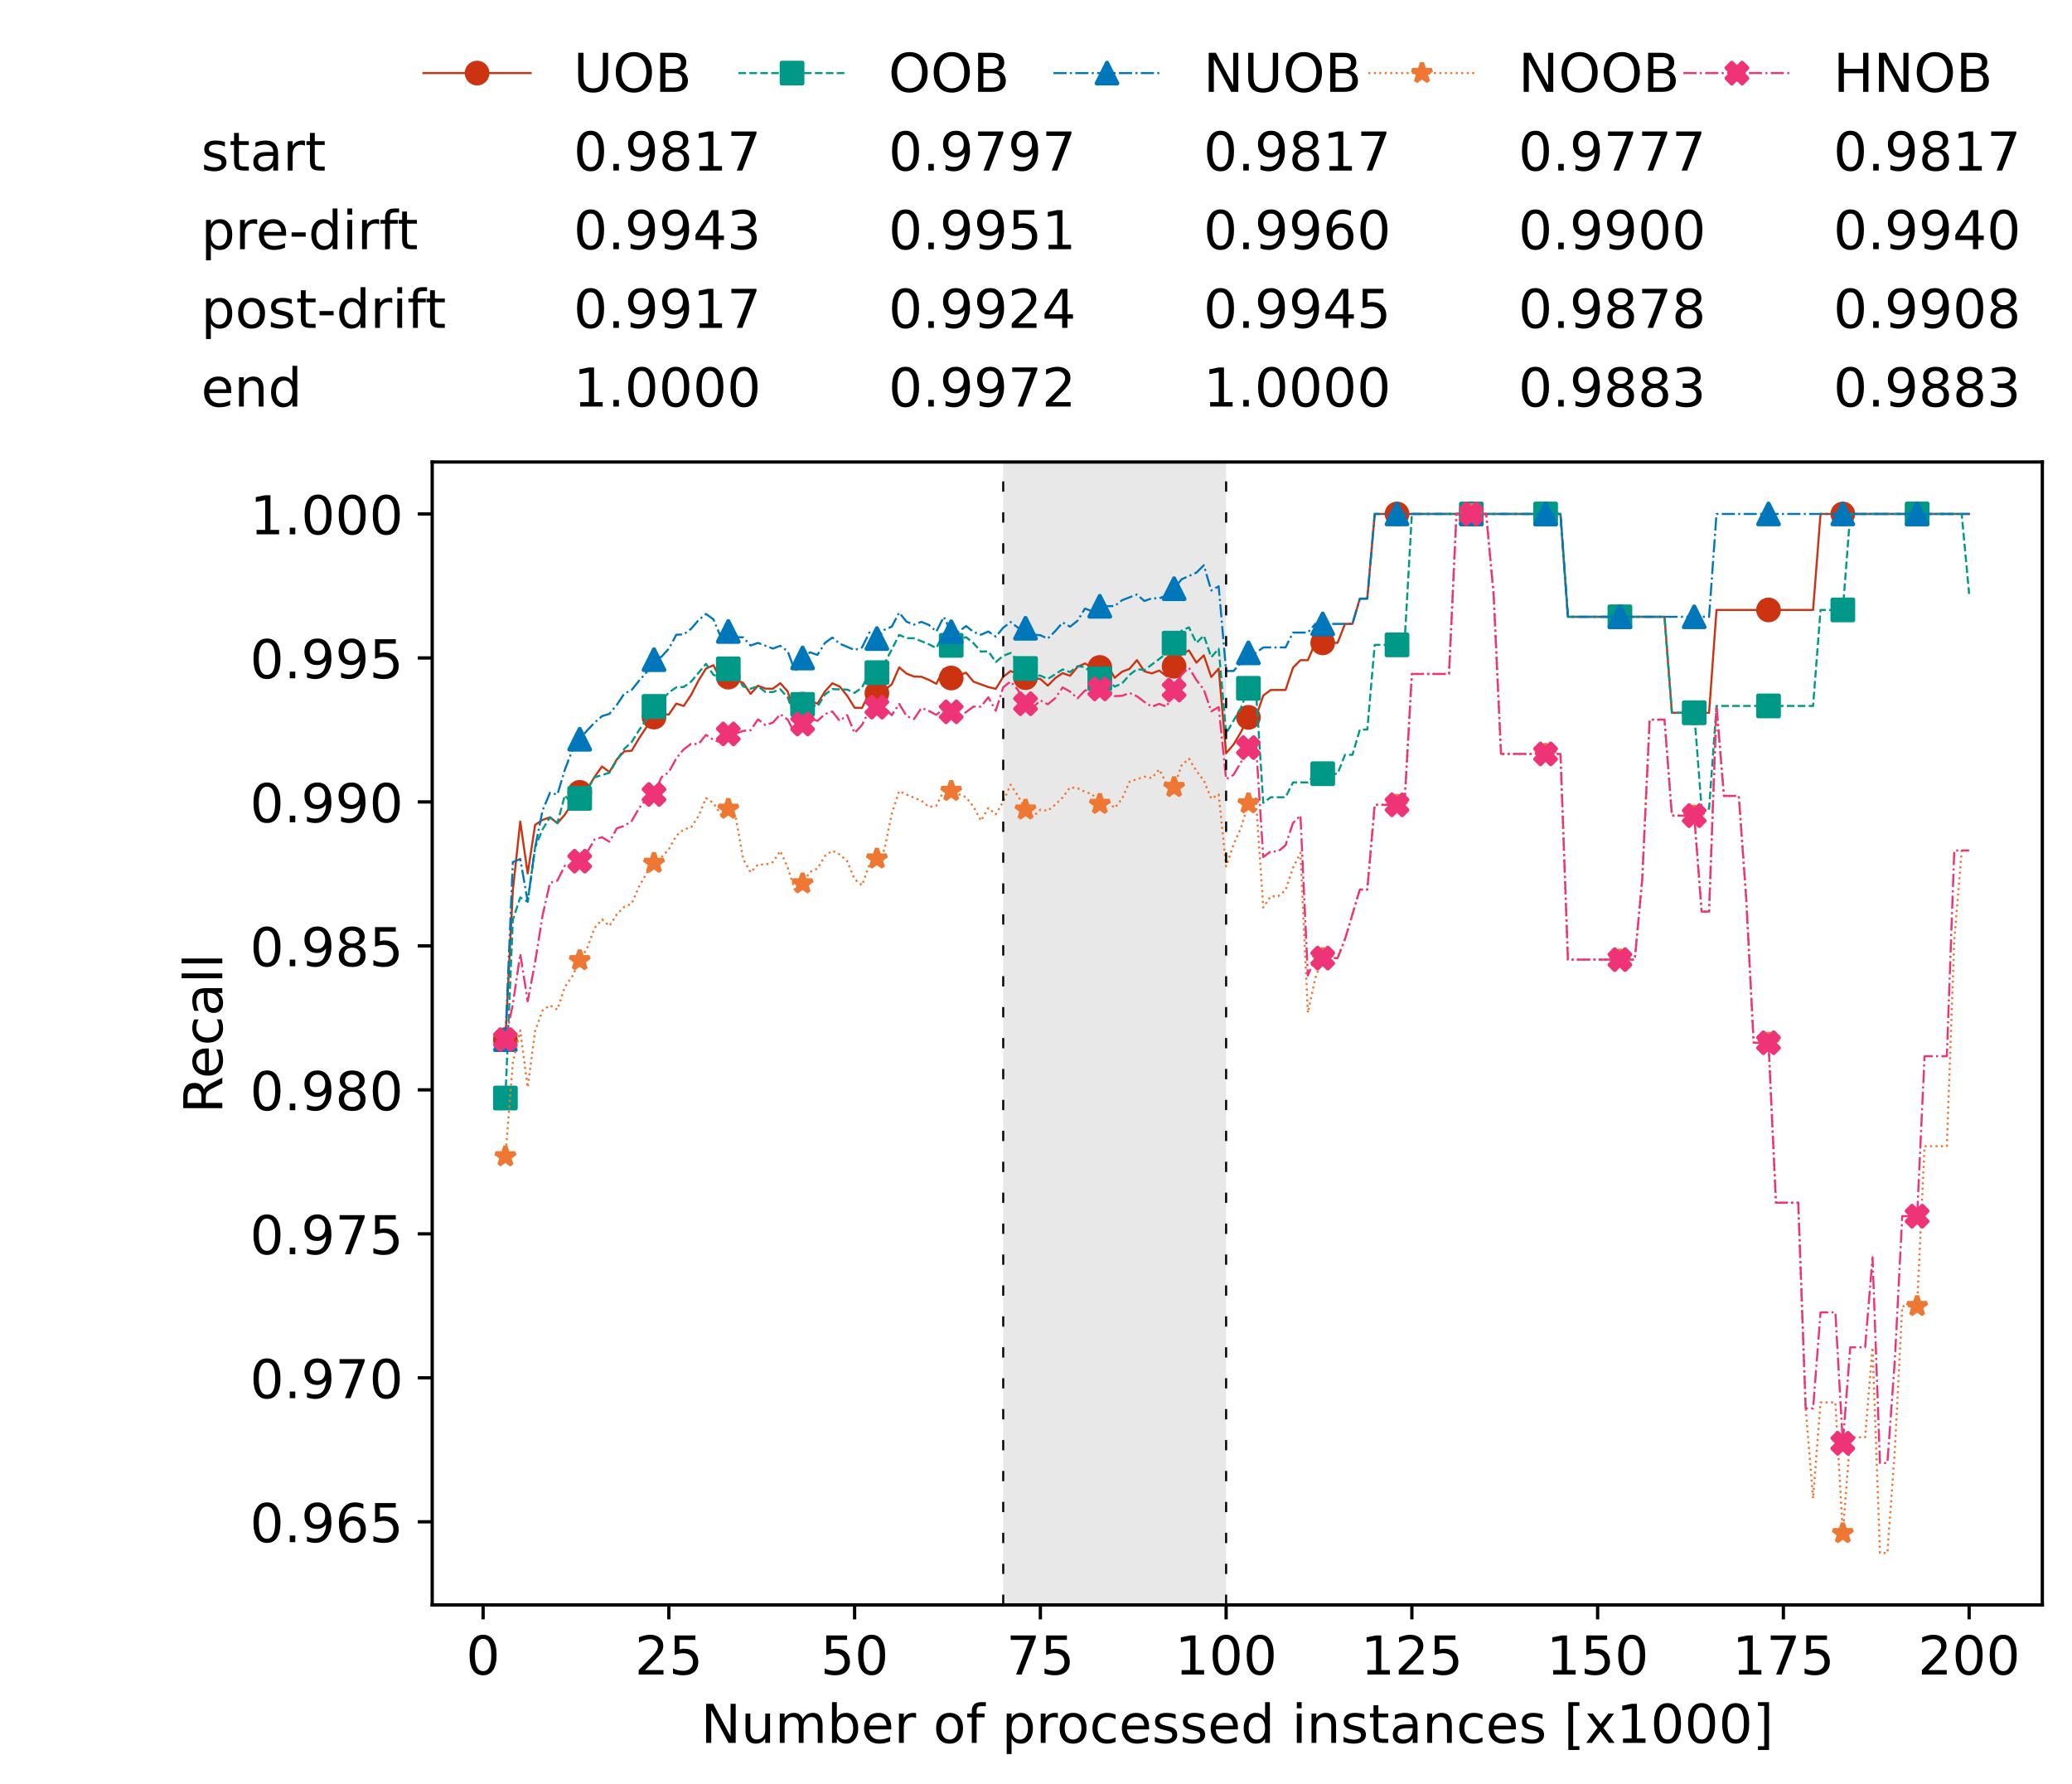 <?xml version="1.0" encoding="utf-8" standalone="no"?>
<!DOCTYPE svg PUBLIC "-//W3C//DTD SVG 1.1//EN"
  "http://www.w3.org/Graphics/SVG/1.1/DTD/svg11.dtd">
<!-- Created with matplotlib (https://matplotlib.org/) -->
<svg height="432.615pt" version="1.1" viewBox="0 0 502.65 432.615" width="502.65pt" xmlns="http://www.w3.org/2000/svg" xmlns:xlink="http://www.w3.org/1999/xlink">
 <defs>
  <style type="text/css">*{stroke-linecap:butt;stroke-linejoin:round;}</style>
 </defs>
 <g id="figure_1">
  <g id="patch_1">
   <path d="M 0 432.615 
L 502.65 432.615 
L 502.65 0 
L 0 0 
z
" style="fill:#ffffff;"/>
  </g>
  <g id="axes_1">
   <g id="patch_2">
    <path d="M 104.85 389.252 
L 495.45 389.252 
L 495.45 112.052 
L 104.85 112.052 
z
" style="fill:#ffffff;"/>
   </g>
   <g id="patch_3">
    <path clip-path="url(#p09a0ff4840)" d="M 297.446 389.252 
L 297.446 112.052 
L 243.372 112.052 
L 243.372 389.252 
z
" style="fill:#d3d3d3;opacity:0.5;"/>
   </g>
   <g id="matplotlib.axis_1">
    <g id="xtick_1">
     <g id="line2d_1">
      <defs>
       <path d="M 0 0 
L 0 3.5 
" id="mb690998bdb" style="stroke:#000000;stroke-width:0.8;"/>
      </defs>
      <g>
       <use style="stroke:#000000;stroke-width:0.8;" x="117.197" xlink:href="#mb690998bdb" y="389.252"/>
      </g>
     </g>
     <g id="text_1">
      <!-- 0 -->
      <g transform="translate(113.061 406.13)scale(0.13 -0.13)">
       <defs>
        <path d="M 31.781 66.406 
Q 24.172 66.406 20.328 58.906 
Q 16.5 51.422 16.5 36.375 
Q 16.5 21.391 20.328 13.891 
Q 24.172 6.391 31.781 6.391 
Q 39.453 6.391 43.281 13.891 
Q 47.125 21.391 47.125 36.375 
Q 47.125 51.422 43.281 58.906 
Q 39.453 66.406 31.781 66.406 
z
M 31.781 74.219 
Q 44.047 74.219 50.516 64.516 
Q 56.984 54.828 56.984 36.375 
Q 56.984 17.969 50.516 8.266 
Q 44.047 -1.422 31.781 -1.422 
Q 19.531 -1.422 13.062 8.266 
Q 6.594 17.969 6.594 36.375 
Q 6.594 54.828 13.062 64.516 
Q 19.531 74.219 31.781 74.219 
z
" id="DejaVuSans-48"/>
       </defs>
       <use xlink:href="#DejaVuSans-48"/>
      </g>
     </g>
    </g>
    <g id="xtick_2">
     <g id="line2d_2">
      <g>
       <use style="stroke:#000000;stroke-width:0.8;" x="162.259" xlink:href="#mb690998bdb" y="389.252"/>
      </g>
     </g>
     <g id="text_2">
      <!-- 25 -->
      <g transform="translate(153.988 406.13)scale(0.13 -0.13)">
       <defs>
        <path d="M 19.188 8.297 
L 53.609 8.297 
L 53.609 0 
L 7.328 0 
L 7.328 8.297 
Q 12.938 14.109 22.625 23.891 
Q 32.328 33.688 34.812 36.531 
Q 39.547 41.844 41.422 45.531 
Q 43.312 49.219 43.312 52.781 
Q 43.312 58.594 39.234 62.25 
Q 35.156 65.922 28.609 65.922 
Q 23.969 65.922 18.812 64.312 
Q 13.672 62.703 7.812 59.422 
L 7.812 69.391 
Q 13.766 71.781 18.938 73 
Q 24.125 74.219 28.422 74.219 
Q 39.75 74.219 46.484 68.547 
Q 53.219 62.891 53.219 53.422 
Q 53.219 48.922 51.531 44.891 
Q 49.859 40.875 45.406 35.406 
Q 44.188 33.984 37.641 27.219 
Q 31.109 20.453 19.188 8.297 
z
" id="DejaVuSans-50"/>
        <path d="M 10.797 72.906 
L 49.516 72.906 
L 49.516 64.594 
L 19.828 64.594 
L 19.828 46.734 
Q 21.969 47.469 24.109 47.828 
Q 26.266 48.188 28.422 48.188 
Q 40.625 48.188 47.75 41.5 
Q 54.891 34.812 54.891 23.391 
Q 54.891 11.625 47.562 5.094 
Q 40.234 -1.422 26.906 -1.422 
Q 22.312 -1.422 17.547 -0.641 
Q 12.797 0.141 7.719 1.703 
L 7.719 11.625 
Q 12.109 9.234 16.797 8.062 
Q 21.484 6.891 26.703 6.891 
Q 35.156 6.891 40.078 11.328 
Q 45.016 15.766 45.016 23.391 
Q 45.016 31 40.078 35.438 
Q 35.156 39.891 26.703 39.891 
Q 22.75 39.891 18.812 39.016 
Q 14.891 38.141 10.797 36.281 
z
" id="DejaVuSans-53"/>
       </defs>
       <use xlink:href="#DejaVuSans-50"/>
       <use x="63.623" xlink:href="#DejaVuSans-53"/>
      </g>
     </g>
    </g>
    <g id="xtick_3">
     <g id="line2d_3">
      <g>
       <use style="stroke:#000000;stroke-width:0.8;" x="207.322" xlink:href="#mb690998bdb" y="389.252"/>
      </g>
     </g>
     <g id="text_3">
      <!-- 50 -->
      <g transform="translate(199.05 406.13)scale(0.13 -0.13)">
       <use xlink:href="#DejaVuSans-53"/>
       <use x="63.623" xlink:href="#DejaVuSans-48"/>
      </g>
     </g>
    </g>
    <g id="xtick_4">
     <g id="line2d_4">
      <g>
       <use style="stroke:#000000;stroke-width:0.8;" x="252.384" xlink:href="#mb690998bdb" y="389.252"/>
      </g>
     </g>
     <g id="text_4">
      <!-- 75 -->
      <g transform="translate(244.113 406.13)scale(0.13 -0.13)">
       <defs>
        <path d="M 8.203 72.906 
L 55.078 72.906 
L 55.078 68.703 
L 28.609 0 
L 18.312 0 
L 43.219 64.594 
L 8.203 64.594 
z
" id="DejaVuSans-55"/>
       </defs>
       <use xlink:href="#DejaVuSans-55"/>
       <use x="63.623" xlink:href="#DejaVuSans-53"/>
      </g>
     </g>
    </g>
    <g id="xtick_5">
     <g id="line2d_5">
      <g>
       <use style="stroke:#000000;stroke-width:0.8;" x="297.446" xlink:href="#mb690998bdb" y="389.252"/>
      </g>
     </g>
     <g id="text_5">
      <!-- 100 -->
      <g transform="translate(285.039 406.13)scale(0.13 -0.13)">
       <defs>
        <path d="M 12.406 8.297 
L 28.516 8.297 
L 28.516 63.922 
L 10.984 60.406 
L 10.984 69.391 
L 28.422 72.906 
L 38.281 72.906 
L 38.281 8.297 
L 54.391 8.297 
L 54.391 0 
L 12.406 0 
z
" id="DejaVuSans-49"/>
       </defs>
       <use xlink:href="#DejaVuSans-49"/>
       <use x="63.623" xlink:href="#DejaVuSans-48"/>
       <use x="127.246" xlink:href="#DejaVuSans-48"/>
      </g>
     </g>
    </g>
    <g id="xtick_6">
     <g id="line2d_6">
      <g>
       <use style="stroke:#000000;stroke-width:0.8;" x="342.509" xlink:href="#mb690998bdb" y="389.252"/>
      </g>
     </g>
     <g id="text_6">
      <!-- 125 -->
      <g transform="translate(330.102 406.13)scale(0.13 -0.13)">
       <use xlink:href="#DejaVuSans-49"/>
       <use x="63.623" xlink:href="#DejaVuSans-50"/>
       <use x="127.246" xlink:href="#DejaVuSans-53"/>
      </g>
     </g>
    </g>
    <g id="xtick_7">
     <g id="line2d_7">
      <g>
       <use style="stroke:#000000;stroke-width:0.8;" x="387.571" xlink:href="#mb690998bdb" y="389.252"/>
      </g>
     </g>
     <g id="text_7">
      <!-- 150 -->
      <g transform="translate(375.164 406.13)scale(0.13 -0.13)">
       <use xlink:href="#DejaVuSans-49"/>
       <use x="63.623" xlink:href="#DejaVuSans-53"/>
       <use x="127.246" xlink:href="#DejaVuSans-48"/>
      </g>
     </g>
    </g>
    <g id="xtick_8">
     <g id="line2d_8">
      <g>
       <use style="stroke:#000000;stroke-width:0.8;" x="432.633" xlink:href="#mb690998bdb" y="389.252"/>
      </g>
     </g>
     <g id="text_8">
      <!-- 175 -->
      <g transform="translate(420.226 406.13)scale(0.13 -0.13)">
       <use xlink:href="#DejaVuSans-49"/>
       <use x="63.623" xlink:href="#DejaVuSans-55"/>
       <use x="127.246" xlink:href="#DejaVuSans-53"/>
      </g>
     </g>
    </g>
    <g id="xtick_9">
     <g id="line2d_9">
      <g>
       <use style="stroke:#000000;stroke-width:0.8;" x="477.695" xlink:href="#mb690998bdb" y="389.252"/>
      </g>
     </g>
     <g id="text_9">
      <!-- 200 -->
      <g transform="translate(465.289 406.13)scale(0.13 -0.13)">
       <use xlink:href="#DejaVuSans-50"/>
       <use x="63.623" xlink:href="#DejaVuSans-48"/>
       <use x="127.246" xlink:href="#DejaVuSans-48"/>
      </g>
     </g>
    </g>
    <g id="text_10">
     <!-- Number of processed instances [x1000] -->
     <g transform="translate(170.025 422.711)scale(0.13 -0.13)">
      <defs>
       <path d="M 9.812 72.906 
L 23.094 72.906 
L 55.422 11.922 
L 55.422 72.906 
L 64.984 72.906 
L 64.984 0 
L 51.703 0 
L 19.391 60.984 
L 19.391 0 
L 9.812 0 
z
" id="DejaVuSans-78"/>
       <path d="M 8.5 21.578 
L 8.5 54.688 
L 17.484 54.688 
L 17.484 21.922 
Q 17.484 14.156 20.5 10.266 
Q 23.531 6.391 29.594 6.391 
Q 36.859 6.391 41.078 11.031 
Q 45.312 15.672 45.312 23.688 
L 45.312 54.688 
L 54.297 54.688 
L 54.297 0 
L 45.312 0 
L 45.312 8.406 
Q 42.047 3.422 37.719 1 
Q 33.406 -1.422 27.688 -1.422 
Q 18.266 -1.422 13.375 4.438 
Q 8.5 10.297 8.5 21.578 
z
M 31.109 56 
z
" id="DejaVuSans-117"/>
       <path d="M 52 44.188 
Q 55.375 50.25 60.062 53.125 
Q 64.75 56 71.094 56 
Q 79.641 56 84.281 50.016 
Q 88.922 44.047 88.922 33.016 
L 88.922 0 
L 79.891 0 
L 79.891 32.719 
Q 79.891 40.578 77.094 44.375 
Q 74.312 48.188 68.609 48.188 
Q 61.625 48.188 57.562 43.547 
Q 53.516 38.922 53.516 30.906 
L 53.516 0 
L 44.484 0 
L 44.484 32.719 
Q 44.484 40.625 41.703 44.406 
Q 38.922 48.188 33.109 48.188 
Q 26.219 48.188 22.156 43.531 
Q 18.109 38.875 18.109 30.906 
L 18.109 0 
L 9.078 0 
L 9.078 54.688 
L 18.109 54.688 
L 18.109 46.188 
Q 21.188 51.219 25.484 53.609 
Q 29.781 56 35.688 56 
Q 41.656 56 45.828 52.969 
Q 50 49.953 52 44.188 
z
" id="DejaVuSans-109"/>
       <path d="M 48.688 27.297 
Q 48.688 37.203 44.609 42.844 
Q 40.531 48.484 33.406 48.484 
Q 26.266 48.484 22.188 42.844 
Q 18.109 37.203 18.109 27.297 
Q 18.109 17.391 22.188 11.75 
Q 26.266 6.109 33.406 6.109 
Q 40.531 6.109 44.609 11.75 
Q 48.688 17.391 48.688 27.297 
z
M 18.109 46.391 
Q 20.953 51.266 25.266 53.625 
Q 29.594 56 35.594 56 
Q 45.562 56 51.781 48.094 
Q 58.016 40.188 58.016 27.297 
Q 58.016 14.406 51.781 6.484 
Q 45.562 -1.422 35.594 -1.422 
Q 29.594 -1.422 25.266 0.953 
Q 20.953 3.328 18.109 8.203 
L 18.109 0 
L 9.078 0 
L 9.078 75.984 
L 18.109 75.984 
z
" id="DejaVuSans-98"/>
       <path d="M 56.203 29.594 
L 56.203 25.203 
L 14.891 25.203 
Q 15.484 15.922 20.484 11.062 
Q 25.484 6.203 34.422 6.203 
Q 39.594 6.203 44.453 7.469 
Q 49.312 8.734 54.109 11.281 
L 54.109 2.781 
Q 49.266 0.734 44.188 -0.344 
Q 39.109 -1.422 33.891 -1.422 
Q 20.797 -1.422 13.156 6.188 
Q 5.516 13.812 5.516 26.812 
Q 5.516 40.234 12.766 48.109 
Q 20.016 56 32.328 56 
Q 43.359 56 49.781 48.891 
Q 56.203 41.797 56.203 29.594 
z
M 47.219 32.234 
Q 47.125 39.594 43.094 43.984 
Q 39.062 48.391 32.422 48.391 
Q 24.906 48.391 20.391 44.141 
Q 15.875 39.891 15.188 32.172 
z
" id="DejaVuSans-101"/>
       <path d="M 41.109 46.297 
Q 39.594 47.172 37.812 47.578 
Q 36.031 48 33.891 48 
Q 26.266 48 22.188 43.047 
Q 18.109 38.094 18.109 28.812 
L 18.109 0 
L 9.078 0 
L 9.078 54.688 
L 18.109 54.688 
L 18.109 46.188 
Q 20.953 51.172 25.484 53.578 
Q 30.031 56 36.531 56 
Q 37.453 56 38.578 55.875 
Q 39.703 55.766 41.062 55.516 
z
" id="DejaVuSans-114"/>
       <path id="DejaVuSans-32"/>
       <path d="M 30.609 48.391 
Q 23.391 48.391 19.188 42.75 
Q 14.984 37.109 14.984 27.297 
Q 14.984 17.484 19.156 11.844 
Q 23.344 6.203 30.609 6.203 
Q 37.797 6.203 41.984 11.859 
Q 46.188 17.531 46.188 27.297 
Q 46.188 37.016 41.984 42.703 
Q 37.797 48.391 30.609 48.391 
z
M 30.609 56 
Q 42.328 56 49.016 48.375 
Q 55.719 40.766 55.719 27.297 
Q 55.719 13.875 49.016 6.219 
Q 42.328 -1.422 30.609 -1.422 
Q 18.844 -1.422 12.172 6.219 
Q 5.516 13.875 5.516 27.297 
Q 5.516 40.766 12.172 48.375 
Q 18.844 56 30.609 56 
z
" id="DejaVuSans-111"/>
       <path d="M 37.109 75.984 
L 37.109 68.5 
L 28.516 68.5 
Q 23.688 68.5 21.797 66.547 
Q 19.922 64.594 19.922 59.516 
L 19.922 54.688 
L 34.719 54.688 
L 34.719 47.703 
L 19.922 47.703 
L 19.922 0 
L 10.891 0 
L 10.891 47.703 
L 2.297 47.703 
L 2.297 54.688 
L 10.891 54.688 
L 10.891 58.5 
Q 10.891 67.625 15.141 71.797 
Q 19.391 75.984 28.609 75.984 
z
" id="DejaVuSans-102"/>
       <path d="M 18.109 8.203 
L 18.109 -20.797 
L 9.078 -20.797 
L 9.078 54.688 
L 18.109 54.688 
L 18.109 46.391 
Q 20.953 51.266 25.266 53.625 
Q 29.594 56 35.594 56 
Q 45.562 56 51.781 48.094 
Q 58.016 40.188 58.016 27.297 
Q 58.016 14.406 51.781 6.484 
Q 45.562 -1.422 35.594 -1.422 
Q 29.594 -1.422 25.266 0.953 
Q 20.953 3.328 18.109 8.203 
z
M 48.688 27.297 
Q 48.688 37.203 44.609 42.844 
Q 40.531 48.484 33.406 48.484 
Q 26.266 48.484 22.188 42.844 
Q 18.109 37.203 18.109 27.297 
Q 18.109 17.391 22.188 11.75 
Q 26.266 6.109 33.406 6.109 
Q 40.531 6.109 44.609 11.75 
Q 48.688 17.391 48.688 27.297 
z
" id="DejaVuSans-112"/>
       <path d="M 48.781 52.594 
L 48.781 44.188 
Q 44.969 46.297 41.141 47.344 
Q 37.312 48.391 33.406 48.391 
Q 24.656 48.391 19.812 42.844 
Q 14.984 37.312 14.984 27.297 
Q 14.984 17.281 19.812 11.734 
Q 24.656 6.203 33.406 6.203 
Q 37.312 6.203 41.141 7.25 
Q 44.969 8.297 48.781 10.406 
L 48.781 2.094 
Q 45.016 0.344 40.984 -0.531 
Q 36.969 -1.422 32.422 -1.422 
Q 20.062 -1.422 12.781 6.344 
Q 5.516 14.109 5.516 27.297 
Q 5.516 40.672 12.859 48.328 
Q 20.219 56 33.016 56 
Q 37.156 56 41.109 55.141 
Q 45.062 54.297 48.781 52.594 
z
" id="DejaVuSans-99"/>
       <path d="M 44.281 53.078 
L 44.281 44.578 
Q 40.484 46.531 36.375 47.5 
Q 32.281 48.484 27.875 48.484 
Q 21.188 48.484 17.844 46.438 
Q 14.5 44.391 14.5 40.281 
Q 14.5 37.156 16.891 35.375 
Q 19.281 33.594 26.516 31.984 
L 29.594 31.297 
Q 39.156 29.25 43.188 25.516 
Q 47.219 21.781 47.219 15.094 
Q 47.219 7.469 41.188 3.016 
Q 35.156 -1.422 24.609 -1.422 
Q 20.219 -1.422 15.453 -0.562 
Q 10.688 0.297 5.422 2 
L 5.422 11.281 
Q 10.406 8.688 15.234 7.391 
Q 20.062 6.109 24.812 6.109 
Q 31.156 6.109 34.562 8.281 
Q 37.984 10.453 37.984 14.406 
Q 37.984 18.062 35.516 20.016 
Q 33.062 21.969 24.703 23.781 
L 21.578 24.516 
Q 13.234 26.266 9.516 29.906 
Q 5.812 33.547 5.812 39.891 
Q 5.812 47.609 11.281 51.797 
Q 16.75 56 26.812 56 
Q 31.781 56 36.172 55.266 
Q 40.578 54.547 44.281 53.078 
z
" id="DejaVuSans-115"/>
       <path d="M 45.406 46.391 
L 45.406 75.984 
L 54.391 75.984 
L 54.391 0 
L 45.406 0 
L 45.406 8.203 
Q 42.578 3.328 38.25 0.953 
Q 33.938 -1.422 27.875 -1.422 
Q 17.969 -1.422 11.734 6.484 
Q 5.516 14.406 5.516 27.297 
Q 5.516 40.188 11.734 48.094 
Q 17.969 56 27.875 56 
Q 33.938 56 38.25 53.625 
Q 42.578 51.266 45.406 46.391 
z
M 14.797 27.297 
Q 14.797 17.391 18.875 11.75 
Q 22.953 6.109 30.078 6.109 
Q 37.203 6.109 41.297 11.75 
Q 45.406 17.391 45.406 27.297 
Q 45.406 37.203 41.297 42.844 
Q 37.203 48.484 30.078 48.484 
Q 22.953 48.484 18.875 42.844 
Q 14.797 37.203 14.797 27.297 
z
" id="DejaVuSans-100"/>
       <path d="M 9.422 54.688 
L 18.406 54.688 
L 18.406 0 
L 9.422 0 
z
M 9.422 75.984 
L 18.406 75.984 
L 18.406 64.594 
L 9.422 64.594 
z
" id="DejaVuSans-105"/>
       <path d="M 54.891 33.016 
L 54.891 0 
L 45.906 0 
L 45.906 32.719 
Q 45.906 40.484 42.875 44.328 
Q 39.844 48.188 33.797 48.188 
Q 26.516 48.188 22.312 43.547 
Q 18.109 38.922 18.109 30.906 
L 18.109 0 
L 9.078 0 
L 9.078 54.688 
L 18.109 54.688 
L 18.109 46.188 
Q 21.344 51.125 25.703 53.562 
Q 30.078 56 35.797 56 
Q 45.219 56 50.047 50.172 
Q 54.891 44.344 54.891 33.016 
z
" id="DejaVuSans-110"/>
       <path d="M 18.312 70.219 
L 18.312 54.688 
L 36.812 54.688 
L 36.812 47.703 
L 18.312 47.703 
L 18.312 18.016 
Q 18.312 11.328 20.141 9.422 
Q 21.969 7.516 27.594 7.516 
L 36.812 7.516 
L 36.812 0 
L 27.594 0 
Q 17.188 0 13.234 3.875 
Q 9.281 7.766 9.281 18.016 
L 9.281 47.703 
L 2.688 47.703 
L 2.688 54.688 
L 9.281 54.688 
L 9.281 70.219 
z
" id="DejaVuSans-116"/>
       <path d="M 34.281 27.484 
Q 23.391 27.484 19.188 25 
Q 14.984 22.516 14.984 16.5 
Q 14.984 11.719 18.141 8.906 
Q 21.297 6.109 26.703 6.109 
Q 34.188 6.109 38.703 11.406 
Q 43.219 16.703 43.219 25.484 
L 43.219 27.484 
z
M 52.203 31.203 
L 52.203 0 
L 43.219 0 
L 43.219 8.297 
Q 40.141 3.328 35.547 0.953 
Q 30.953 -1.422 24.312 -1.422 
Q 15.922 -1.422 10.953 3.297 
Q 6 8.016 6 15.922 
Q 6 25.141 12.172 29.828 
Q 18.359 34.516 30.609 34.516 
L 43.219 34.516 
L 43.219 35.406 
Q 43.219 41.609 39.141 45 
Q 35.062 48.391 27.688 48.391 
Q 23 48.391 18.547 47.266 
Q 14.109 46.141 10.016 43.891 
L 10.016 52.203 
Q 14.938 54.109 19.578 55.047 
Q 24.219 56 28.609 56 
Q 40.484 56 46.344 49.844 
Q 52.203 43.703 52.203 31.203 
z
" id="DejaVuSans-97"/>
       <path d="M 8.594 75.984 
L 29.297 75.984 
L 29.297 69 
L 17.578 69 
L 17.578 -6.203 
L 29.297 -6.203 
L 29.297 -13.188 
L 8.594 -13.188 
z
" id="DejaVuSans-91"/>
       <path d="M 54.891 54.688 
L 35.109 28.078 
L 55.906 0 
L 45.312 0 
L 29.391 21.484 
L 13.484 0 
L 2.875 0 
L 24.125 28.609 
L 4.688 54.688 
L 15.281 54.688 
L 29.781 35.203 
L 44.281 54.688 
z
" id="DejaVuSans-120"/>
       <path d="M 30.422 75.984 
L 30.422 -13.188 
L 9.719 -13.188 
L 9.719 -6.203 
L 21.391 -6.203 
L 21.391 69 
L 9.719 69 
L 9.719 75.984 
z
" id="DejaVuSans-93"/>
      </defs>
      <use xlink:href="#DejaVuSans-78"/>
      <use x="74.805" xlink:href="#DejaVuSans-117"/>
      <use x="138.184" xlink:href="#DejaVuSans-109"/>
      <use x="235.596" xlink:href="#DejaVuSans-98"/>
      <use x="299.072" xlink:href="#DejaVuSans-101"/>
      <use x="360.596" xlink:href="#DejaVuSans-114"/>
      <use x="401.709" xlink:href="#DejaVuSans-32"/>
      <use x="433.496" xlink:href="#DejaVuSans-111"/>
      <use x="494.678" xlink:href="#DejaVuSans-102"/>
      <use x="529.883" xlink:href="#DejaVuSans-32"/>
      <use x="561.67" xlink:href="#DejaVuSans-112"/>
      <use x="625.146" xlink:href="#DejaVuSans-114"/>
      <use x="664.01" xlink:href="#DejaVuSans-111"/>
      <use x="725.191" xlink:href="#DejaVuSans-99"/>
      <use x="780.172" xlink:href="#DejaVuSans-101"/>
      <use x="841.695" xlink:href="#DejaVuSans-115"/>
      <use x="893.795" xlink:href="#DejaVuSans-115"/>
      <use x="945.895" xlink:href="#DejaVuSans-101"/>
      <use x="1007.418" xlink:href="#DejaVuSans-100"/>
      <use x="1070.895" xlink:href="#DejaVuSans-32"/>
      <use x="1102.682" xlink:href="#DejaVuSans-105"/>
      <use x="1130.465" xlink:href="#DejaVuSans-110"/>
      <use x="1193.844" xlink:href="#DejaVuSans-115"/>
      <use x="1245.943" xlink:href="#DejaVuSans-116"/>
      <use x="1285.152" xlink:href="#DejaVuSans-97"/>
      <use x="1346.432" xlink:href="#DejaVuSans-110"/>
      <use x="1409.811" xlink:href="#DejaVuSans-99"/>
      <use x="1464.791" xlink:href="#DejaVuSans-101"/>
      <use x="1526.314" xlink:href="#DejaVuSans-115"/>
      <use x="1578.414" xlink:href="#DejaVuSans-32"/>
      <use x="1610.201" xlink:href="#DejaVuSans-91"/>
      <use x="1649.215" xlink:href="#DejaVuSans-120"/>
      <use x="1708.395" xlink:href="#DejaVuSans-49"/>
      <use x="1772.018" xlink:href="#DejaVuSans-48"/>
      <use x="1835.641" xlink:href="#DejaVuSans-48"/>
      <use x="1899.264" xlink:href="#DejaVuSans-48"/>
      <use x="1962.887" xlink:href="#DejaVuSans-93"/>
     </g>
    </g>
   </g>
   <g id="matplotlib.axis_2">
    <g id="ytick_1">
     <g id="line2d_10">
      <defs>
       <path d="M 0 0 
L -3.5 0 
" id="maae0cf01dd" style="stroke:#000000;stroke-width:0.8;"/>
      </defs>
      <g>
       <use style="stroke:#000000;stroke-width:0.8;" x="104.85" xlink:href="#maae0cf01dd" y="369.087"/>
      </g>
     </g>
     <g id="text_11">
      <!-- 0.965 -->
      <g transform="translate(60.633 374.026)scale(0.13 -0.13)">
       <defs>
        <path d="M 10.688 12.406 
L 21 12.406 
L 21 0 
L 10.688 0 
z
" id="DejaVuSans-46"/>
        <path d="M 10.984 1.516 
L 10.984 10.5 
Q 14.703 8.734 18.5 7.812 
Q 22.312 6.891 25.984 6.891 
Q 35.75 6.891 40.891 13.453 
Q 46.047 20.016 46.781 33.406 
Q 43.953 29.203 39.594 26.953 
Q 35.25 24.703 29.984 24.703 
Q 19.047 24.703 12.672 31.312 
Q 6.297 37.938 6.297 49.422 
Q 6.297 60.641 12.938 67.422 
Q 19.578 74.219 30.609 74.219 
Q 43.266 74.219 49.922 64.516 
Q 56.594 54.828 56.594 36.375 
Q 56.594 19.141 48.406 8.859 
Q 40.234 -1.422 26.422 -1.422 
Q 22.703 -1.422 18.891 -0.688 
Q 15.094 0.047 10.984 1.516 
z
M 30.609 32.422 
Q 37.25 32.422 41.125 36.953 
Q 45.016 41.5 45.016 49.422 
Q 45.016 57.281 41.125 61.844 
Q 37.25 66.406 30.609 66.406 
Q 23.969 66.406 20.094 61.844 
Q 16.219 57.281 16.219 49.422 
Q 16.219 41.5 20.094 36.953 
Q 23.969 32.422 30.609 32.422 
z
" id="DejaVuSans-57"/>
        <path d="M 33.016 40.375 
Q 26.375 40.375 22.484 35.828 
Q 18.609 31.297 18.609 23.391 
Q 18.609 15.531 22.484 10.953 
Q 26.375 6.391 33.016 6.391 
Q 39.656 6.391 43.531 10.953 
Q 47.406 15.531 47.406 23.391 
Q 47.406 31.297 43.531 35.828 
Q 39.656 40.375 33.016 40.375 
z
M 52.594 71.297 
L 52.594 62.312 
Q 48.875 64.062 45.094 64.984 
Q 41.312 65.922 37.594 65.922 
Q 27.828 65.922 22.672 59.328 
Q 17.531 52.734 16.797 39.406 
Q 19.672 43.656 24.016 45.922 
Q 28.375 48.188 33.594 48.188 
Q 44.578 48.188 50.953 41.516 
Q 57.328 34.859 57.328 23.391 
Q 57.328 12.156 50.688 5.359 
Q 44.047 -1.422 33.016 -1.422 
Q 20.359 -1.422 13.672 8.266 
Q 6.984 17.969 6.984 36.375 
Q 6.984 53.656 15.188 63.938 
Q 23.391 74.219 37.203 74.219 
Q 40.922 74.219 44.703 73.484 
Q 48.484 72.75 52.594 71.297 
z
" id="DejaVuSans-54"/>
       </defs>
       <use xlink:href="#DejaVuSans-48"/>
       <use x="63.623" xlink:href="#DejaVuSans-46"/>
       <use x="95.41" xlink:href="#DejaVuSans-57"/>
       <use x="159.033" xlink:href="#DejaVuSans-54"/>
       <use x="222.656" xlink:href="#DejaVuSans-53"/>
      </g>
     </g>
    </g>
    <g id="ytick_2">
     <g id="line2d_11">
      <g>
       <use style="stroke:#000000;stroke-width:0.8;" x="104.85" xlink:href="#maae0cf01dd" y="334.168"/>
      </g>
     </g>
     <g id="text_12">
      <!-- 0.970 -->
      <g transform="translate(60.633 339.107)scale(0.13 -0.13)">
       <use xlink:href="#DejaVuSans-48"/>
       <use x="63.623" xlink:href="#DejaVuSans-46"/>
       <use x="95.41" xlink:href="#DejaVuSans-57"/>
       <use x="159.033" xlink:href="#DejaVuSans-55"/>
       <use x="222.656" xlink:href="#DejaVuSans-48"/>
      </g>
     </g>
    </g>
    <g id="ytick_3">
     <g id="line2d_12">
      <g>
       <use style="stroke:#000000;stroke-width:0.8;" x="104.85" xlink:href="#maae0cf01dd" y="299.249"/>
      </g>
     </g>
     <g id="text_13">
      <!-- 0.975 -->
      <g transform="translate(60.633 304.188)scale(0.13 -0.13)">
       <use xlink:href="#DejaVuSans-48"/>
       <use x="63.623" xlink:href="#DejaVuSans-46"/>
       <use x="95.41" xlink:href="#DejaVuSans-57"/>
       <use x="159.033" xlink:href="#DejaVuSans-55"/>
       <use x="222.656" xlink:href="#DejaVuSans-53"/>
      </g>
     </g>
    </g>
    <g id="ytick_4">
     <g id="line2d_13">
      <g>
       <use style="stroke:#000000;stroke-width:0.8;" x="104.85" xlink:href="#maae0cf01dd" y="264.329"/>
      </g>
     </g>
     <g id="text_14">
      <!-- 0.980 -->
      <g transform="translate(60.633 269.268)scale(0.13 -0.13)">
       <defs>
        <path d="M 31.781 34.625 
Q 24.75 34.625 20.719 30.859 
Q 16.703 27.094 16.703 20.516 
Q 16.703 13.922 20.719 10.156 
Q 24.75 6.391 31.781 6.391 
Q 38.812 6.391 42.859 10.172 
Q 46.922 13.969 46.922 20.516 
Q 46.922 27.094 42.891 30.859 
Q 38.875 34.625 31.781 34.625 
z
M 21.922 38.812 
Q 15.578 40.375 12.031 44.719 
Q 8.5 49.078 8.5 55.328 
Q 8.5 64.062 14.719 69.141 
Q 20.953 74.219 31.781 74.219 
Q 42.672 74.219 48.875 69.141 
Q 55.078 64.062 55.078 55.328 
Q 55.078 49.078 51.531 44.719 
Q 48 40.375 41.703 38.812 
Q 48.828 37.156 52.797 32.312 
Q 56.781 27.484 56.781 20.516 
Q 56.781 9.906 50.312 4.234 
Q 43.844 -1.422 31.781 -1.422 
Q 19.734 -1.422 13.25 4.234 
Q 6.781 9.906 6.781 20.516 
Q 6.781 27.484 10.781 32.312 
Q 14.797 37.156 21.922 38.812 
z
M 18.312 54.391 
Q 18.312 48.734 21.844 45.562 
Q 25.391 42.391 31.781 42.391 
Q 38.141 42.391 41.719 45.562 
Q 45.312 48.734 45.312 54.391 
Q 45.312 60.062 41.719 63.234 
Q 38.141 66.406 31.781 66.406 
Q 25.391 66.406 21.844 63.234 
Q 18.312 60.062 18.312 54.391 
z
" id="DejaVuSans-56"/>
       </defs>
       <use xlink:href="#DejaVuSans-48"/>
       <use x="63.623" xlink:href="#DejaVuSans-46"/>
       <use x="95.41" xlink:href="#DejaVuSans-57"/>
       <use x="159.033" xlink:href="#DejaVuSans-56"/>
       <use x="222.656" xlink:href="#DejaVuSans-48"/>
      </g>
     </g>
    </g>
    <g id="ytick_5">
     <g id="line2d_14">
      <g>
       <use style="stroke:#000000;stroke-width:0.8;" x="104.85" xlink:href="#maae0cf01dd" y="229.41"/>
      </g>
     </g>
     <g id="text_15">
      <!-- 0.985 -->
      <g transform="translate(60.633 234.349)scale(0.13 -0.13)">
       <use xlink:href="#DejaVuSans-48"/>
       <use x="63.623" xlink:href="#DejaVuSans-46"/>
       <use x="95.41" xlink:href="#DejaVuSans-57"/>
       <use x="159.033" xlink:href="#DejaVuSans-56"/>
       <use x="222.656" xlink:href="#DejaVuSans-53"/>
      </g>
     </g>
    </g>
    <g id="ytick_6">
     <g id="line2d_15">
      <g>
       <use style="stroke:#000000;stroke-width:0.8;" x="104.85" xlink:href="#maae0cf01dd" y="194.49"/>
      </g>
     </g>
     <g id="text_16">
      <!-- 0.990 -->
      <g transform="translate(60.633 199.429)scale(0.13 -0.13)">
       <use xlink:href="#DejaVuSans-48"/>
       <use x="63.623" xlink:href="#DejaVuSans-46"/>
       <use x="95.41" xlink:href="#DejaVuSans-57"/>
       <use x="159.033" xlink:href="#DejaVuSans-57"/>
       <use x="222.656" xlink:href="#DejaVuSans-48"/>
      </g>
     </g>
    </g>
    <g id="ytick_7">
     <g id="line2d_16">
      <g>
       <use style="stroke:#000000;stroke-width:0.8;" x="104.85" xlink:href="#maae0cf01dd" y="159.571"/>
      </g>
     </g>
     <g id="text_17">
      <!-- 0.995 -->
      <g transform="translate(60.633 164.51)scale(0.13 -0.13)">
       <use xlink:href="#DejaVuSans-48"/>
       <use x="63.623" xlink:href="#DejaVuSans-46"/>
       <use x="95.41" xlink:href="#DejaVuSans-57"/>
       <use x="159.033" xlink:href="#DejaVuSans-57"/>
       <use x="222.656" xlink:href="#DejaVuSans-53"/>
      </g>
     </g>
    </g>
    <g id="ytick_8">
     <g id="line2d_17">
      <g>
       <use style="stroke:#000000;stroke-width:0.8;" x="104.85" xlink:href="#maae0cf01dd" y="124.652"/>
      </g>
     </g>
     <g id="text_18">
      <!-- 1.000 -->
      <g transform="translate(60.633 129.591)scale(0.13 -0.13)">
       <use xlink:href="#DejaVuSans-49"/>
       <use x="63.623" xlink:href="#DejaVuSans-46"/>
       <use x="95.41" xlink:href="#DejaVuSans-48"/>
       <use x="159.033" xlink:href="#DejaVuSans-48"/>
       <use x="222.656" xlink:href="#DejaVuSans-48"/>
      </g>
     </g>
    </g>
    <g id="text_19">
     <!-- Recall -->
     <g transform="translate(53.93 270.044)rotate(-90)scale(0.13 -0.13)">
      <defs>
       <path d="M 44.391 34.188 
Q 47.562 33.109 50.562 29.594 
Q 53.562 26.078 56.594 19.922 
L 66.609 0 
L 56 0 
L 46.688 18.703 
Q 43.062 26.031 39.672 28.422 
Q 36.281 30.812 30.422 30.812 
L 19.672 30.812 
L 19.672 0 
L 9.812 0 
L 9.812 72.906 
L 32.078 72.906 
Q 44.578 72.906 50.734 67.672 
Q 56.891 62.453 56.891 51.906 
Q 56.891 45.016 53.688 40.469 
Q 50.484 35.938 44.391 34.188 
z
M 19.672 64.797 
L 19.672 38.922 
L 32.078 38.922 
Q 39.203 38.922 42.844 42.219 
Q 46.484 45.516 46.484 51.906 
Q 46.484 58.297 42.844 61.547 
Q 39.203 64.797 32.078 64.797 
z
" id="DejaVuSans-82"/>
       <path d="M 9.422 75.984 
L 18.406 75.984 
L 18.406 0 
L 9.422 0 
z
" id="DejaVuSans-108"/>
      </defs>
      <use xlink:href="#DejaVuSans-82"/>
      <use x="64.982" xlink:href="#DejaVuSans-101"/>
      <use x="126.506" xlink:href="#DejaVuSans-99"/>
      <use x="181.486" xlink:href="#DejaVuSans-97"/>
      <use x="242.766" xlink:href="#DejaVuSans-108"/>
      <use x="270.549" xlink:href="#DejaVuSans-108"/>
     </g>
    </g>
   </g>
   <g id="line2d_18"/>
   <g id="line2d_19"/>
   <g id="line2d_20"/>
   <g id="line2d_21"/>
   <g id="line2d_22"/>
   <g id="line2d_23">
    <path clip-path="url(#p09a0ff4840)" d="M 122.605 252.146 
L 124.407 216.003 
L 126.21 199.247 
L 128.012 211.838 
L 129.815 200.056 
L 131.617 198.855 
L 133.419 198.232 
L 135.222 199.659 
L 137.024 197.595 
L 138.827 194.768 
L 140.629 192.173 
L 142.432 191.417 
L 144.234 188.421 
L 146.037 185.898 
L 147.839 187.239 
L 149.642 184.184 
L 151.444 182.238 
L 153.247 182.064 
L 155.049 179.042 
L 156.852 176.323 
L 158.654 173.924 
L 160.457 173.225 
L 162.259 173.288 
L 164.062 170.647 
L 165.864 171.225 
L 167.667 168.524 
L 169.469 165.033 
L 171.272 162.139 
L 173.074 161.339 
L 174.877 164.902 
L 176.679 164.231 
L 178.482 164.858 
L 180.284 165.617 
L 182.087 168.287 
L 183.889 166.314 
L 185.692 167.015 
L 187.494 167.041 
L 189.297 165.698 
L 191.099 167.728 
L 192.902 173.349 
L 194.704 170.776 
L 196.507 170.017 
L 198.309 170.644 
L 200.112 167.715 
L 201.914 165.724 
L 203.717 166.503 
L 205.519 168.751 
L 207.322 171.645 
L 209.124 171.689 
L 210.927 168.044 
L 212.729 168.128 
L 214.532 167.436 
L 216.334 165.959 
L 218.137 161.867 
L 219.939 163.386 
L 221.742 164.088 
L 223.544 164.133 
L 225.347 164.904 
L 227.149 165.84 
L 228.952 162.257 
L 230.754 164.44 
L 234.359 163.152 
L 236.162 165.324 
L 239.767 166.636 
L 241.569 167.069 
L 243.372 164.139 
L 245.174 162.765 
L 246.976 163.435 
L 248.779 164.362 
L 252.384 164.667 
L 254.186 166.295 
L 255.989 164.471 
L 257.791 163.253 
L 259.594 163.901 
L 261.396 161.75 
L 263.199 160.907 
L 265.001 161.906 
L 266.804 161.872 
L 268.606 161.17 
L 270.409 164.403 
L 272.211 162.906 
L 274.014 162.221 
L 275.816 160.105 
L 277.619 162.824 
L 279.421 163.322 
L 281.224 162.631 
L 283.026 164.016 
L 284.829 161.597 
L 286.631 158.574 
L 288.434 157.762 
L 290.236 160.728 
L 292.039 158.938 
L 293.841 164.195 
L 295.644 162.153 
L 297.446 182.694 
L 299.249 180.571 
L 301.051 177.535 
L 302.854 173.983 
L 304.656 173.983 
L 306.459 168.693 
L 308.261 167.339 
L 311.866 167.339 
L 313.669 161.939 
L 315.471 160.121 
L 317.274 160.121 
L 319.076 155.913 
L 324.484 155.913 
L 326.286 151.319 
L 328.089 151.319 
L 329.891 145.193 
L 331.694 145.193 
L 333.496 124.652 
L 378.558 124.652 
L 380.361 149.594 
L 403.793 149.594 
L 405.596 172.874 
L 414.608 172.874 
L 416.411 147.931 
L 439.843 147.931 
L 441.646 124.652 
L 477.695 124.652 
L 477.695 124.652 
" style="fill:none;stroke:#cc3311;stroke-linecap:square;stroke-width:0.5;"/>
    <defs>
     <path d="M 0 2.5 
C 0.663 2.5 1.299 2.237 1.768 1.768 
C 2.237 1.299 2.5 0.663 2.5 0 
C 2.5 -0.663 2.237 -1.299 1.768 -1.768 
C 1.299 -2.237 0.663 -2.5 0 -2.5 
C -0.663 -2.5 -1.299 -2.237 -1.768 -1.768 
C -2.237 -1.299 -2.5 -0.663 -2.5 0 
C -2.5 0.663 -2.237 1.299 -1.768 1.768 
C -1.299 2.237 -0.663 2.5 0 2.5 
z
" id="mf837fcd959" style="stroke:#cc3311;"/>
    </defs>
    <g clip-path="url(#p09a0ff4840)">
     <use style="fill:#cc3311;stroke:#cc3311;" x="122.605" xlink:href="#mf837fcd959" y="252.146"/>
     <use style="fill:#cc3311;stroke:#cc3311;" x="140.629" xlink:href="#mf837fcd959" y="192.173"/>
     <use style="fill:#cc3311;stroke:#cc3311;" x="158.654" xlink:href="#mf837fcd959" y="173.924"/>
     <use style="fill:#cc3311;stroke:#cc3311;" x="176.679" xlink:href="#mf837fcd959" y="164.231"/>
     <use style="fill:#cc3311;stroke:#cc3311;" x="194.704" xlink:href="#mf837fcd959" y="170.776"/>
     <use style="fill:#cc3311;stroke:#cc3311;" x="212.729" xlink:href="#mf837fcd959" y="168.128"/>
     <use style="fill:#cc3311;stroke:#cc3311;" x="230.754" xlink:href="#mf837fcd959" y="164.44"/>
     <use style="fill:#cc3311;stroke:#cc3311;" x="248.779" xlink:href="#mf837fcd959" y="164.362"/>
     <use style="fill:#cc3311;stroke:#cc3311;" x="266.804" xlink:href="#mf837fcd959" y="161.872"/>
     <use style="fill:#cc3311;stroke:#cc3311;" x="284.829" xlink:href="#mf837fcd959" y="161.597"/>
     <use style="fill:#cc3311;stroke:#cc3311;" x="302.854" xlink:href="#mf837fcd959" y="173.983"/>
     <use style="fill:#cc3311;stroke:#cc3311;" x="320.879" xlink:href="#mf837fcd959" y="155.913"/>
     <use style="fill:#cc3311;stroke:#cc3311;" x="338.904" xlink:href="#mf837fcd959" y="124.652"/>
     <use style="fill:#cc3311;stroke:#cc3311;" x="356.928" xlink:href="#mf837fcd959" y="124.652"/>
     <use style="fill:#cc3311;stroke:#cc3311;" x="374.953" xlink:href="#mf837fcd959" y="124.652"/>
     <use style="fill:#cc3311;stroke:#cc3311;" x="392.978" xlink:href="#mf837fcd959" y="149.594"/>
     <use style="fill:#cc3311;stroke:#cc3311;" x="411.003" xlink:href="#mf837fcd959" y="172.874"/>
     <use style="fill:#cc3311;stroke:#cc3311;" x="429.028" xlink:href="#mf837fcd959" y="147.931"/>
     <use style="fill:#cc3311;stroke:#cc3311;" x="447.053" xlink:href="#mf837fcd959" y="124.652"/>
     <use style="fill:#cc3311;stroke:#cc3311;" x="465.078" xlink:href="#mf837fcd959" y="124.652"/>
    </g>
   </g>
   <g id="line2d_24"/>
   <g id="line2d_25"/>
   <g id="line2d_26"/>
   <g id="line2d_27"/>
   <g id="line2d_28">
    <path clip-path="url(#p09a0ff4840)" d="M 122.605 266.312 
L 124.407 223.086 
L 126.21 217.663 
L 128.012 218.708 
L 129.815 205.551 
L 131.617 201.162 
L 133.419 198.213 
L 135.222 199.643 
L 137.024 192.878 
L 138.827 194.99 
L 140.629 193.634 
L 142.432 191.539 
L 144.234 188.534 
L 147.839 187.425 
L 149.642 184.358 
L 151.444 181.624 
L 153.247 179.971 
L 155.049 177.06 
L 156.852 174.439 
L 158.654 171.332 
L 160.457 169.946 
L 162.259 167.955 
L 164.062 166.702 
L 165.864 166.616 
L 167.667 165.308 
L 171.272 161.011 
L 173.074 163.676 
L 174.877 164.28 
L 176.679 162.213 
L 178.482 163.57 
L 180.284 166.481 
L 182.087 167.046 
L 183.889 166.429 
L 185.692 167.823 
L 187.494 167.836 
L 189.297 167.165 
L 191.099 169.195 
L 192.902 174.113 
L 194.704 170.839 
L 196.507 170.767 
L 198.309 171.395 
L 200.112 168.465 
L 201.914 167.138 
L 205.519 167.244 
L 207.322 168.043 
L 209.124 166.739 
L 210.927 163.101 
L 212.729 163.144 
L 214.532 161.023 
L 218.137 153.985 
L 219.939 154.782 
L 221.742 154.79 
L 225.347 156.254 
L 227.149 157.189 
L 228.952 153.63 
L 230.754 156.514 
L 232.557 155.211 
L 234.359 154.525 
L 236.162 155.984 
L 237.964 158.038 
L 239.767 157.96 
L 241.569 160.562 
L 243.372 159.049 
L 245.174 158.366 
L 246.976 160.459 
L 250.581 163.727 
L 252.384 163.865 
L 254.186 164.679 
L 257.791 162.36 
L 259.594 163.008 
L 261.396 161.574 
L 263.199 161.793 
L 265.001 163.47 
L 266.804 164.62 
L 268.606 164.62 
L 270.409 166.53 
L 272.211 165.745 
L 274.014 163.691 
L 275.816 162.281 
L 277.619 162.529 
L 281.224 159.826 
L 283.026 158.402 
L 284.829 155.983 
L 286.631 152.96 
L 288.434 152.148 
L 290.236 155.928 
L 292.039 154.138 
L 293.841 159.395 
L 295.644 157.353 
L 297.446 177.894 
L 301.051 171.673 
L 302.854 166.939 
L 304.656 166.939 
L 306.459 194.715 
L 308.261 193.362 
L 311.866 193.362 
L 313.669 189.762 
L 317.274 189.762 
L 319.076 187.658 
L 324.484 187.658 
L 326.286 183.064 
L 328.089 183.064 
L 329.891 176.937 
L 331.694 176.937 
L 333.496 156.397 
L 340.706 156.397 
L 342.509 124.652 
L 378.558 124.652 
L 380.361 149.594 
L 403.793 149.594 
L 405.596 172.874 
L 411.003 172.874 
L 412.806 196.153 
L 414.608 196.153 
L 416.411 171.211 
L 439.843 171.211 
L 441.646 147.931 
L 447.053 147.931 
L 448.856 124.652 
L 475.893 124.652 
L 477.695 144.051 
L 477.695 144.051 
" style="fill:none;stroke:#009988;stroke-dasharray:1.85,0.8;stroke-dashoffset:0;stroke-width:0.5;"/>
    <defs>
     <path d="M -2.5 2.5 
L 2.5 2.5 
L 2.5 -2.5 
L -2.5 -2.5 
z
" id="mf5466ce8cd" style="stroke:#009988;stroke-linejoin:miter;"/>
    </defs>
    <g clip-path="url(#p09a0ff4840)">
     <use style="fill:#009988;stroke:#009988;stroke-linejoin:miter;" x="122.605" xlink:href="#mf5466ce8cd" y="266.312"/>
     <use style="fill:#009988;stroke:#009988;stroke-linejoin:miter;" x="140.629" xlink:href="#mf5466ce8cd" y="193.634"/>
     <use style="fill:#009988;stroke:#009988;stroke-linejoin:miter;" x="158.654" xlink:href="#mf5466ce8cd" y="171.332"/>
     <use style="fill:#009988;stroke:#009988;stroke-linejoin:miter;" x="176.679" xlink:href="#mf5466ce8cd" y="162.213"/>
     <use style="fill:#009988;stroke:#009988;stroke-linejoin:miter;" x="194.704" xlink:href="#mf5466ce8cd" y="170.839"/>
     <use style="fill:#009988;stroke:#009988;stroke-linejoin:miter;" x="212.729" xlink:href="#mf5466ce8cd" y="163.144"/>
     <use style="fill:#009988;stroke:#009988;stroke-linejoin:miter;" x="230.754" xlink:href="#mf5466ce8cd" y="156.514"/>
     <use style="fill:#009988;stroke:#009988;stroke-linejoin:miter;" x="248.779" xlink:href="#mf5466ce8cd" y="162.132"/>
     <use style="fill:#009988;stroke:#009988;stroke-linejoin:miter;" x="266.804" xlink:href="#mf5466ce8cd" y="164.62"/>
     <use style="fill:#009988;stroke:#009988;stroke-linejoin:miter;" x="284.829" xlink:href="#mf5466ce8cd" y="155.983"/>
     <use style="fill:#009988;stroke:#009988;stroke-linejoin:miter;" x="302.854" xlink:href="#mf5466ce8cd" y="166.939"/>
     <use style="fill:#009988;stroke:#009988;stroke-linejoin:miter;" x="320.879" xlink:href="#mf5466ce8cd" y="187.658"/>
     <use style="fill:#009988;stroke:#009988;stroke-linejoin:miter;" x="338.904" xlink:href="#mf5466ce8cd" y="156.397"/>
     <use style="fill:#009988;stroke:#009988;stroke-linejoin:miter;" x="356.928" xlink:href="#mf5466ce8cd" y="124.652"/>
     <use style="fill:#009988;stroke:#009988;stroke-linejoin:miter;" x="374.953" xlink:href="#mf5466ce8cd" y="124.652"/>
     <use style="fill:#009988;stroke:#009988;stroke-linejoin:miter;" x="392.978" xlink:href="#mf5466ce8cd" y="149.594"/>
     <use style="fill:#009988;stroke:#009988;stroke-linejoin:miter;" x="411.003" xlink:href="#mf5466ce8cd" y="172.874"/>
     <use style="fill:#009988;stroke:#009988;stroke-linejoin:miter;" x="429.028" xlink:href="#mf5466ce8cd" y="171.211"/>
     <use style="fill:#009988;stroke:#009988;stroke-linejoin:miter;" x="447.053" xlink:href="#mf5466ce8cd" y="147.931"/>
     <use style="fill:#009988;stroke:#009988;stroke-linejoin:miter;" x="465.078" xlink:href="#mf5466ce8cd" y="124.652"/>
    </g>
   </g>
   <g id="line2d_29"/>
   <g id="line2d_30"/>
   <g id="line2d_31"/>
   <g id="line2d_32"/>
   <g id="line2d_33">
    <path clip-path="url(#p09a0ff4840)" d="M 122.605 252.146 
L 124.407 209.102 
L 126.21 208.34 
L 128.012 218.658 
L 129.815 205.512 
L 131.617 196.582 
L 133.419 192.292 
L 135.222 192.691 
L 137.024 186.699 
L 138.827 181.983 
L 140.629 179.291 
L 142.432 177.172 
L 144.234 175.273 
L 146.037 173.689 
L 147.839 173.132 
L 149.642 170.958 
L 151.444 168.234 
L 153.247 167.325 
L 155.049 165.079 
L 156.852 163.058 
L 158.654 159.996 
L 160.457 159.301 
L 162.259 157.309 
L 164.062 153.947 
L 165.864 153.861 
L 167.667 152.497 
L 169.469 150.402 
L 171.272 148.894 
L 173.074 150.211 
L 174.877 154.538 
L 176.679 153.152 
L 178.482 154.53 
L 180.284 154.573 
L 182.087 156.561 
L 183.889 155.923 
L 187.494 157.298 
L 189.297 156.627 
L 191.099 157.981 
L 192.902 162.899 
L 194.704 159.586 
L 196.507 158.211 
L 198.309 158.839 
L 200.112 155.953 
L 201.914 154.625 
L 203.717 156.114 
L 207.322 157.663 
L 209.124 157.018 
L 210.927 153.381 
L 212.729 154.873 
L 214.532 152.748 
L 216.334 151.988 
L 218.137 148.578 
L 219.939 150.796 
L 221.742 151.497 
L 223.544 150.823 
L 225.347 151.567 
L 227.149 153.179 
L 228.952 149.62 
L 230.754 153.205 
L 232.557 153.205 
L 234.359 151.833 
L 236.162 153.258 
L 237.964 153.943 
L 239.767 153.159 
L 241.569 154.42 
L 243.372 152.247 
L 245.174 150.87 
L 246.976 152.258 
L 248.779 152.378 
L 250.581 153.932 
L 252.384 154.069 
L 254.186 154.883 
L 255.989 153.059 
L 257.791 150.973 
L 259.594 151.994 
L 261.396 150.56 
L 263.199 147.594 
L 265.001 148.26 
L 266.804 147.042 
L 270.409 146.992 
L 272.211 145.567 
L 275.816 144.177 
L 277.619 145.766 
L 279.421 145.106 
L 281.224 145.106 
L 283.026 144.388 
L 284.829 142.775 
L 286.631 140.508 
L 290.236 138.882 
L 292.039 137.091 
L 293.841 143.217 
L 295.644 142.196 
L 297.446 162.737 
L 299.249 162.737 
L 301.051 160.712 
L 302.854 158.345 
L 304.656 158.345 
L 306.459 157.022 
L 311.866 157.022 
L 313.669 153.422 
L 317.274 153.422 
L 319.076 151.319 
L 328.089 151.319 
L 329.891 145.193 
L 331.694 145.193 
L 333.496 124.652 
L 378.558 124.652 
L 380.361 149.594 
L 414.608 149.594 
L 416.411 124.652 
L 477.695 124.652 
L 477.695 124.652 
" style="fill:none;stroke:#0077bb;stroke-dasharray:3.2,0.8,0.5,0.8;stroke-dashoffset:0;stroke-width:0.5;"/>
    <defs>
     <path d="M 0 -2.5 
L -2.5 2.5 
L 2.5 2.5 
z
" id="m52d24fca94" style="stroke:#0077bb;stroke-linejoin:miter;"/>
    </defs>
    <g clip-path="url(#p09a0ff4840)">
     <use style="fill:#0077bb;stroke:#0077bb;stroke-linejoin:miter;" x="122.605" xlink:href="#m52d24fca94" y="252.146"/>
     <use style="fill:#0077bb;stroke:#0077bb;stroke-linejoin:miter;" x="140.629" xlink:href="#m52d24fca94" y="179.291"/>
     <use style="fill:#0077bb;stroke:#0077bb;stroke-linejoin:miter;" x="158.654" xlink:href="#m52d24fca94" y="159.996"/>
     <use style="fill:#0077bb;stroke:#0077bb;stroke-linejoin:miter;" x="176.679" xlink:href="#m52d24fca94" y="153.152"/>
     <use style="fill:#0077bb;stroke:#0077bb;stroke-linejoin:miter;" x="194.704" xlink:href="#m52d24fca94" y="159.586"/>
     <use style="fill:#0077bb;stroke:#0077bb;stroke-linejoin:miter;" x="212.729" xlink:href="#m52d24fca94" y="154.873"/>
     <use style="fill:#0077bb;stroke:#0077bb;stroke-linejoin:miter;" x="230.754" xlink:href="#m52d24fca94" y="153.205"/>
     <use style="fill:#0077bb;stroke:#0077bb;stroke-linejoin:miter;" x="248.779" xlink:href="#m52d24fca94" y="152.378"/>
     <use style="fill:#0077bb;stroke:#0077bb;stroke-linejoin:miter;" x="266.804" xlink:href="#m52d24fca94" y="147.042"/>
     <use style="fill:#0077bb;stroke:#0077bb;stroke-linejoin:miter;" x="284.829" xlink:href="#m52d24fca94" y="142.775"/>
     <use style="fill:#0077bb;stroke:#0077bb;stroke-linejoin:miter;" x="302.854" xlink:href="#m52d24fca94" y="158.345"/>
     <use style="fill:#0077bb;stroke:#0077bb;stroke-linejoin:miter;" x="320.879" xlink:href="#m52d24fca94" y="151.319"/>
     <use style="fill:#0077bb;stroke:#0077bb;stroke-linejoin:miter;" x="338.904" xlink:href="#m52d24fca94" y="124.652"/>
     <use style="fill:#0077bb;stroke:#0077bb;stroke-linejoin:miter;" x="356.928" xlink:href="#m52d24fca94" y="124.652"/>
     <use style="fill:#0077bb;stroke:#0077bb;stroke-linejoin:miter;" x="374.953" xlink:href="#m52d24fca94" y="124.652"/>
     <use style="fill:#0077bb;stroke:#0077bb;stroke-linejoin:miter;" x="392.978" xlink:href="#m52d24fca94" y="149.594"/>
     <use style="fill:#0077bb;stroke:#0077bb;stroke-linejoin:miter;" x="411.003" xlink:href="#m52d24fca94" y="149.594"/>
     <use style="fill:#0077bb;stroke:#0077bb;stroke-linejoin:miter;" x="429.028" xlink:href="#m52d24fca94" y="124.652"/>
     <use style="fill:#0077bb;stroke:#0077bb;stroke-linejoin:miter;" x="447.053" xlink:href="#m52d24fca94" y="124.652"/>
     <use style="fill:#0077bb;stroke:#0077bb;stroke-linejoin:miter;" x="465.078" xlink:href="#m52d24fca94" y="124.652"/>
    </g>
   </g>
   <g id="line2d_34"/>
   <g id="line2d_35"/>
   <g id="line2d_36"/>
   <g id="line2d_37"/>
   <g id="line2d_38">
    <path clip-path="url(#p09a0ff4840)" d="M 122.605 280.478 
L 124.407 257.774 
L 126.21 249.917 
L 128.012 263.725 
L 129.815 250.048 
L 131.617 245.062 
L 133.419 243.824 
L 135.222 244.864 
L 137.024 239.345 
L 138.827 236.811 
L 140.629 232.913 
L 142.432 229.979 
L 144.234 225.087 
L 146.037 222.993 
L 147.839 224.574 
L 149.642 221.752 
L 151.444 219.931 
L 153.247 219.175 
L 155.049 214.961 
L 156.852 211.799 
L 158.654 209.309 
L 160.457 207.912 
L 162.259 205.962 
L 164.062 202.709 
L 165.864 201.166 
L 167.667 200.65 
L 169.469 197.914 
L 171.272 193.573 
L 173.074 194.765 
L 174.877 197.542 
L 176.679 196.19 
L 178.482 198.216 
L 180.284 208.318 
L 182.087 211.582 
L 183.889 209.67 
L 185.692 209.703 
L 187.494 209.093 
L 189.297 206.389 
L 191.099 210.403 
L 192.902 216.075 
L 194.704 214.281 
L 196.507 211.459 
L 198.309 210.676 
L 200.112 207.617 
L 201.914 206.303 
L 203.717 207.256 
L 205.519 208.902 
L 207.322 213.242 
L 209.124 214.722 
L 210.927 209.629 
L 212.729 208.263 
L 214.532 206.155 
L 216.334 197.336 
L 218.137 191.854 
L 219.939 192.725 
L 223.544 194.22 
L 225.347 195.708 
L 227.149 195.419 
L 228.952 191.79 
L 230.754 191.869 
L 234.359 193.356 
L 236.162 195.632 
L 237.964 199.062 
L 239.767 195.966 
L 241.569 197.502 
L 243.372 194.428 
L 245.174 190.304 
L 246.976 193.091 
L 248.779 196.377 
L 250.581 198.097 
L 252.384 196.351 
L 254.186 196.641 
L 255.989 195.162 
L 257.791 193.421 
L 259.594 190.957 
L 261.396 191.161 
L 263.199 192.02 
L 265.001 192.671 
L 266.804 195.005 
L 268.606 194.135 
L 270.409 195.996 
L 272.211 193.714 
L 274.014 189.606 
L 277.619 188.363 
L 279.421 188.7 
L 281.224 186.625 
L 283.026 190.101 
L 284.829 190.919 
L 286.631 185.628 
L 288.434 184.004 
L 290.236 186.971 
L 292.039 189.308 
L 293.841 193.697 
L 295.644 192.676 
L 297.446 210.144 
L 299.249 204.837 
L 301.051 200.789 
L 302.854 194.87 
L 304.656 193.636 
L 306.459 220.09 
L 308.261 217.384 
L 310.064 217.384 
L 311.866 215.878 
L 313.669 210.478 
L 315.471 206.841 
L 317.274 245.64 
L 319.076 237.226 
L 320.879 232.376 
L 324.484 232.376 
L 326.286 227.781 
L 329.891 215.737 
L 331.694 215.737 
L 333.496 195.196 
L 340.706 195.196 
L 342.509 163.451 
L 351.521 163.451 
L 353.324 124.652 
L 360.533 124.652 
L 362.336 144.051 
L 364.138 182.851 
L 378.558 182.851 
L 380.361 232.735 
L 396.583 232.735 
L 398.386 213.336 
L 400.188 174.537 
L 403.793 174.537 
L 405.596 197.816 
L 411.003 197.816 
L 412.806 221.096 
L 414.608 221.096 
L 416.411 171.211 
L 418.213 193.036 
L 421.818 193.036 
L 423.621 217.978 
L 425.423 252.897 
L 429.028 252.897 
L 430.831 291.697 
L 436.238 291.697 
L 438.041 341.581 
L 439.843 363.406 
L 441.646 340.126 
L 445.251 340.126 
L 447.053 371.871 
L 448.856 348.592 
L 452.461 348.592 
L 454.263 326.767 
L 456.066 376.652 
L 457.868 376.652 
L 459.671 351.709 
L 461.473 316.79 
L 465.078 316.79 
L 466.881 277.991 
L 472.288 277.991 
L 474.09 228.106 
L 475.893 206.281 
L 477.695 206.281 
L 477.695 206.281 
" style="fill:none;stroke:#ee7733;stroke-dasharray:0.5,0.825;stroke-dashoffset:0;stroke-width:0.5;"/>
    <defs>
     <path d="M 0 -2.5 
L -0.561 -0.773 
L -2.378 -0.773 
L -0.908 0.295 
L -1.469 2.023 
L -0 0.955 
L 1.469 2.023 
L 0.908 0.295 
L 2.378 -0.773 
L 0.561 -0.773 
z
" id="m073f8f4e3a" style="stroke:#ee7733;stroke-linejoin:bevel;"/>
    </defs>
    <g clip-path="url(#p09a0ff4840)">
     <use style="fill:#ee7733;stroke:#ee7733;stroke-linejoin:bevel;" x="122.605" xlink:href="#m073f8f4e3a" y="280.478"/>
     <use style="fill:#ee7733;stroke:#ee7733;stroke-linejoin:bevel;" x="140.629" xlink:href="#m073f8f4e3a" y="232.913"/>
     <use style="fill:#ee7733;stroke:#ee7733;stroke-linejoin:bevel;" x="158.654" xlink:href="#m073f8f4e3a" y="209.309"/>
     <use style="fill:#ee7733;stroke:#ee7733;stroke-linejoin:bevel;" x="176.679" xlink:href="#m073f8f4e3a" y="196.19"/>
     <use style="fill:#ee7733;stroke:#ee7733;stroke-linejoin:bevel;" x="194.704" xlink:href="#m073f8f4e3a" y="214.281"/>
     <use style="fill:#ee7733;stroke:#ee7733;stroke-linejoin:bevel;" x="212.729" xlink:href="#m073f8f4e3a" y="208.263"/>
     <use style="fill:#ee7733;stroke:#ee7733;stroke-linejoin:bevel;" x="230.754" xlink:href="#m073f8f4e3a" y="191.869"/>
     <use style="fill:#ee7733;stroke:#ee7733;stroke-linejoin:bevel;" x="248.779" xlink:href="#m073f8f4e3a" y="196.377"/>
     <use style="fill:#ee7733;stroke:#ee7733;stroke-linejoin:bevel;" x="266.804" xlink:href="#m073f8f4e3a" y="195.005"/>
     <use style="fill:#ee7733;stroke:#ee7733;stroke-linejoin:bevel;" x="284.829" xlink:href="#m073f8f4e3a" y="190.919"/>
     <use style="fill:#ee7733;stroke:#ee7733;stroke-linejoin:bevel;" x="302.854" xlink:href="#m073f8f4e3a" y="194.87"/>
     <use style="fill:#ee7733;stroke:#ee7733;stroke-linejoin:bevel;" x="320.879" xlink:href="#m073f8f4e3a" y="232.376"/>
     <use style="fill:#ee7733;stroke:#ee7733;stroke-linejoin:bevel;" x="338.904" xlink:href="#m073f8f4e3a" y="195.196"/>
     <use style="fill:#ee7733;stroke:#ee7733;stroke-linejoin:bevel;" x="356.928" xlink:href="#m073f8f4e3a" y="124.652"/>
     <use style="fill:#ee7733;stroke:#ee7733;stroke-linejoin:bevel;" x="374.953" xlink:href="#m073f8f4e3a" y="182.851"/>
     <use style="fill:#ee7733;stroke:#ee7733;stroke-linejoin:bevel;" x="392.978" xlink:href="#m073f8f4e3a" y="232.735"/>
     <use style="fill:#ee7733;stroke:#ee7733;stroke-linejoin:bevel;" x="411.003" xlink:href="#m073f8f4e3a" y="197.816"/>
     <use style="fill:#ee7733;stroke:#ee7733;stroke-linejoin:bevel;" x="429.028" xlink:href="#m073f8f4e3a" y="252.897"/>
     <use style="fill:#ee7733;stroke:#ee7733;stroke-linejoin:bevel;" x="447.053" xlink:href="#m073f8f4e3a" y="371.871"/>
     <use style="fill:#ee7733;stroke:#ee7733;stroke-linejoin:bevel;" x="465.078" xlink:href="#m073f8f4e3a" y="316.79"/>
    </g>
   </g>
   <g id="line2d_39"/>
   <g id="line2d_40"/>
   <g id="line2d_41"/>
   <g id="line2d_42"/>
   <g id="line2d_43">
    <path clip-path="url(#p09a0ff4840)" d="M 122.605 252.146 
L 124.407 243.608 
L 126.21 231.343 
L 128.012 242.853 
L 129.815 233.35 
L 131.617 222.054 
L 133.419 214.125 
L 135.222 213.566 
L 137.024 209.957 
L 138.827 210.361 
L 140.629 208.868 
L 142.432 206.72 
L 144.234 203.618 
L 146.037 203.057 
L 147.839 204.159 
L 149.642 200.901 
L 151.444 200.306 
L 153.247 199.128 
L 155.049 195.97 
L 156.852 193.757 
L 158.654 192.683 
L 160.457 188.537 
L 162.259 187.251 
L 164.062 183.943 
L 165.864 181.737 
L 167.667 180.4 
L 169.469 180.443 
L 171.272 178.227 
L 173.074 179.45 
L 174.877 180.054 
L 176.679 177.998 
L 178.482 177.915 
L 180.284 177.262 
L 182.087 177.116 
L 183.889 174.465 
L 185.692 175.867 
L 187.494 175.257 
L 189.297 173.224 
L 191.099 174.531 
L 192.902 178.096 
L 194.704 175.6 
L 196.507 174.225 
L 198.309 174.834 
L 200.112 173.217 
L 201.914 172.567 
L 203.717 174.836 
L 205.519 173.447 
L 207.322 177.788 
L 209.124 175.809 
L 210.927 172.172 
L 212.729 171.51 
L 214.532 171.528 
L 216.334 173.464 
L 218.137 170.723 
L 219.939 173.689 
L 221.742 174.395 
L 223.544 171.699 
L 225.347 172.443 
L 227.149 173.378 
L 228.952 171.857 
L 230.754 172.637 
L 232.557 174.04 
L 236.162 171.381 
L 237.964 171.387 
L 239.767 169.115 
L 241.569 172.387 
L 243.372 166.672 
L 245.174 165.297 
L 246.976 167.39 
L 248.779 170.676 
L 250.581 171.599 
L 252.384 169.853 
L 254.186 170.812 
L 255.989 169.333 
L 257.791 166.723 
L 259.594 167.744 
L 261.396 169.382 
L 263.199 167.478 
L 265.001 167.118 
L 266.804 167.084 
L 268.606 166.915 
L 270.409 168.825 
L 272.211 168.753 
L 274.014 168.069 
L 275.816 168.868 
L 277.619 170.247 
L 279.421 171.405 
L 281.224 170.714 
L 283.026 171.394 
L 286.631 163.582 
L 288.434 161.958 
L 290.236 164.925 
L 292.039 167.262 
L 293.841 172.52 
L 295.644 171.499 
L 297.446 188.967 
L 299.249 187.906 
L 301.051 184.869 
L 302.854 181.318 
L 304.656 180.084 
L 306.459 207.861 
L 308.261 206.508 
L 310.064 206.508 
L 311.866 205.003 
L 313.669 199.603 
L 315.471 197.784 
L 317.274 236.583 
L 319.076 232.376 
L 324.484 232.376 
L 326.286 227.781 
L 329.891 215.737 
L 331.694 215.737 
L 333.496 195.196 
L 340.706 195.196 
L 342.509 163.451 
L 351.521 163.451 
L 353.324 124.652 
L 360.533 124.652 
L 362.336 144.051 
L 364.138 182.851 
L 378.558 182.851 
L 380.361 232.735 
L 396.583 232.735 
L 398.386 213.336 
L 400.188 174.537 
L 403.793 174.537 
L 405.596 197.816 
L 411.003 197.816 
L 412.806 221.096 
L 414.608 221.096 
L 416.411 171.211 
L 418.213 193.036 
L 421.818 193.036 
L 423.621 217.978 
L 425.423 252.897 
L 429.028 252.897 
L 430.831 291.697 
L 436.238 291.697 
L 438.041 341.581 
L 439.843 341.581 
L 441.646 318.302 
L 445.251 318.302 
L 447.053 350.047 
L 448.856 326.767 
L 452.461 326.767 
L 454.263 304.942 
L 456.066 354.827 
L 457.868 354.827 
L 459.671 329.885 
L 461.473 294.965 
L 465.078 294.965 
L 466.881 256.166 
L 472.288 256.166 
L 474.09 206.281 
L 477.695 206.281 
L 477.695 206.281 
" style="fill:none;stroke:#ee3377;stroke-dasharray:3.2,0.8,0.5,0.8;stroke-dashoffset:0;stroke-width:0.5;"/>
    <defs>
     <path d="M -1.25 2.5 
L 0 1.25 
L 1.25 2.5 
L 2.5 1.25 
L 1.25 0 
L 2.5 -1.25 
L 1.25 -2.5 
L 0 -1.25 
L -1.25 -2.5 
L -2.5 -1.25 
L -1.25 0 
L -2.5 1.25 
z
" id="m68b66c9e5b" style="stroke:#ee3377;stroke-linejoin:miter;"/>
    </defs>
    <g clip-path="url(#p09a0ff4840)">
     <use style="fill:#ee3377;stroke:#ee3377;stroke-linejoin:miter;" x="122.605" xlink:href="#m68b66c9e5b" y="252.146"/>
     <use style="fill:#ee3377;stroke:#ee3377;stroke-linejoin:miter;" x="140.629" xlink:href="#m68b66c9e5b" y="208.868"/>
     <use style="fill:#ee3377;stroke:#ee3377;stroke-linejoin:miter;" x="158.654" xlink:href="#m68b66c9e5b" y="192.683"/>
     <use style="fill:#ee3377;stroke:#ee3377;stroke-linejoin:miter;" x="176.679" xlink:href="#m68b66c9e5b" y="177.998"/>
     <use style="fill:#ee3377;stroke:#ee3377;stroke-linejoin:miter;" x="194.704" xlink:href="#m68b66c9e5b" y="175.6"/>
     <use style="fill:#ee3377;stroke:#ee3377;stroke-linejoin:miter;" x="212.729" xlink:href="#m68b66c9e5b" y="171.51"/>
     <use style="fill:#ee3377;stroke:#ee3377;stroke-linejoin:miter;" x="230.754" xlink:href="#m68b66c9e5b" y="172.637"/>
     <use style="fill:#ee3377;stroke:#ee3377;stroke-linejoin:miter;" x="248.779" xlink:href="#m68b66c9e5b" y="170.676"/>
     <use style="fill:#ee3377;stroke:#ee3377;stroke-linejoin:miter;" x="266.804" xlink:href="#m68b66c9e5b" y="167.084"/>
     <use style="fill:#ee3377;stroke:#ee3377;stroke-linejoin:miter;" x="284.829" xlink:href="#m68b66c9e5b" y="167.362"/>
     <use style="fill:#ee3377;stroke:#ee3377;stroke-linejoin:miter;" x="302.854" xlink:href="#m68b66c9e5b" y="181.318"/>
     <use style="fill:#ee3377;stroke:#ee3377;stroke-linejoin:miter;" x="320.879" xlink:href="#m68b66c9e5b" y="232.376"/>
     <use style="fill:#ee3377;stroke:#ee3377;stroke-linejoin:miter;" x="338.904" xlink:href="#m68b66c9e5b" y="195.196"/>
     <use style="fill:#ee3377;stroke:#ee3377;stroke-linejoin:miter;" x="356.928" xlink:href="#m68b66c9e5b" y="124.652"/>
     <use style="fill:#ee3377;stroke:#ee3377;stroke-linejoin:miter;" x="374.953" xlink:href="#m68b66c9e5b" y="182.851"/>
     <use style="fill:#ee3377;stroke:#ee3377;stroke-linejoin:miter;" x="392.978" xlink:href="#m68b66c9e5b" y="232.735"/>
     <use style="fill:#ee3377;stroke:#ee3377;stroke-linejoin:miter;" x="411.003" xlink:href="#m68b66c9e5b" y="197.816"/>
     <use style="fill:#ee3377;stroke:#ee3377;stroke-linejoin:miter;" x="429.028" xlink:href="#m68b66c9e5b" y="252.897"/>
     <use style="fill:#ee3377;stroke:#ee3377;stroke-linejoin:miter;" x="447.053" xlink:href="#m68b66c9e5b" y="350.047"/>
     <use style="fill:#ee3377;stroke:#ee3377;stroke-linejoin:miter;" x="465.078" xlink:href="#m68b66c9e5b" y="294.965"/>
    </g>
   </g>
   <g id="line2d_44"/>
   <g id="line2d_45"/>
   <g id="line2d_46"/>
   <g id="line2d_47"/>
   <g id="line2d_48">
    <path clip-path="url(#p09a0ff4840)" d="M 243.372 389.252 
L 243.372 112.052 
" style="fill:none;stroke:#000000;stroke-dasharray:2.5,5;stroke-dashoffset:0;stroke-width:0.5;"/>
   </g>
   <g id="line2d_49">
    <path clip-path="url(#p09a0ff4840)" d="M 297.446 389.252 
L 297.446 112.052 
" style="fill:none;stroke:#000000;stroke-dasharray:2.5,5;stroke-dashoffset:0;stroke-width:0.5;"/>
   </g>
   <g id="patch_4">
    <path d="M 104.85 389.252 
L 104.85 112.052 
" style="fill:none;stroke:#000000;stroke-linecap:square;stroke-linejoin:miter;stroke-width:0.8;"/>
   </g>
   <g id="patch_5">
    <path d="M 495.45 389.252 
L 495.45 112.052 
" style="fill:none;stroke:#000000;stroke-linecap:square;stroke-linejoin:miter;stroke-width:0.8;"/>
   </g>
   <g id="patch_6">
    <path d="M 104.85 389.252 
L 495.45 389.252 
" style="fill:none;stroke:#000000;stroke-linecap:square;stroke-linejoin:miter;stroke-width:0.8;"/>
   </g>
   <g id="patch_7">
    <path d="M 104.85 112.052 
L 495.45 112.052 
" style="fill:none;stroke:#000000;stroke-linecap:square;stroke-linejoin:miter;stroke-width:0.8;"/>
   </g>
   <g id="legend_1">
    <g id="line2d_50"/>
    <g id="line2d_51"/>
    <g id="text_20">
     <!--   -->
     <g transform="translate(48.8 22.278)scale(0.13 -0.13)">
      <use xlink:href="#DejaVuSans-32"/>
     </g>
    </g>
    <g id="line2d_52"/>
    <g id="line2d_53"/>
    <g id="text_21">
     <!-- start -->
     <g transform="translate(48.8 41.36)scale(0.13 -0.13)">
      <use xlink:href="#DejaVuSans-115"/>
      <use x="52.1" xlink:href="#DejaVuSans-116"/>
      <use x="91.309" xlink:href="#DejaVuSans-97"/>
      <use x="152.588" xlink:href="#DejaVuSans-114"/>
      <use x="193.701" xlink:href="#DejaVuSans-116"/>
     </g>
    </g>
    <g id="line2d_54"/>
    <g id="line2d_55"/>
    <g id="text_22">
     <!-- pre-dirft -->
     <g transform="translate(48.8 60.441)scale(0.13 -0.13)">
      <defs>
       <path d="M 4.891 31.391 
L 31.203 31.391 
L 31.203 23.391 
L 4.891 23.391 
z
" id="DejaVuSans-45"/>
      </defs>
      <use xlink:href="#DejaVuSans-112"/>
      <use x="63.477" xlink:href="#DejaVuSans-114"/>
      <use x="102.34" xlink:href="#DejaVuSans-101"/>
      <use x="163.863" xlink:href="#DejaVuSans-45"/>
      <use x="199.947" xlink:href="#DejaVuSans-100"/>
      <use x="263.424" xlink:href="#DejaVuSans-105"/>
      <use x="291.207" xlink:href="#DejaVuSans-114"/>
      <use x="332.32" xlink:href="#DejaVuSans-102"/>
      <use x="365.775" xlink:href="#DejaVuSans-116"/>
     </g>
    </g>
    <g id="line2d_56"/>
    <g id="line2d_57"/>
    <g id="text_23">
     <!-- post-drift -->
     <g transform="translate(48.8 79.523)scale(0.13 -0.13)">
      <use xlink:href="#DejaVuSans-112"/>
      <use x="63.477" xlink:href="#DejaVuSans-111"/>
      <use x="124.658" xlink:href="#DejaVuSans-115"/>
      <use x="176.758" xlink:href="#DejaVuSans-116"/>
      <use x="215.967" xlink:href="#DejaVuSans-45"/>
      <use x="252.051" xlink:href="#DejaVuSans-100"/>
      <use x="315.527" xlink:href="#DejaVuSans-114"/>
      <use x="356.641" xlink:href="#DejaVuSans-105"/>
      <use x="384.424" xlink:href="#DejaVuSans-102"/>
      <use x="417.879" xlink:href="#DejaVuSans-116"/>
     </g>
    </g>
    <g id="line2d_58"/>
    <g id="line2d_59"/>
    <g id="text_24">
     <!-- end -->
     <g transform="translate(48.8 98.604)scale(0.13 -0.13)">
      <use xlink:href="#DejaVuSans-101"/>
      <use x="61.523" xlink:href="#DejaVuSans-110"/>
      <use x="124.902" xlink:href="#DejaVuSans-100"/>
     </g>
    </g>
    <g id="line2d_60">
     <path d="M 102.738 17.728 
L 128.738 17.728 
" style="fill:none;stroke:#cc3311;stroke-linecap:square;stroke-width:0.5;"/>
    </g>
    <g id="line2d_61">
     <g>
      <use style="fill:#cc3311;stroke:#cc3311;" x="115.738" xlink:href="#mf837fcd959" y="17.728"/>
     </g>
    </g>
    <g id="text_25">
     <!-- UOB -->
     <g transform="translate(139.138 22.278)scale(0.13 -0.13)">
      <defs>
       <path d="M 8.688 72.906 
L 18.609 72.906 
L 18.609 28.609 
Q 18.609 16.891 22.844 11.734 
Q 27.094 6.594 36.625 6.594 
Q 46.094 6.594 50.344 11.734 
Q 54.594 16.891 54.594 28.609 
L 54.594 72.906 
L 64.5 72.906 
L 64.5 27.391 
Q 64.5 13.141 57.438 5.859 
Q 50.391 -1.422 36.625 -1.422 
Q 22.797 -1.422 15.734 5.859 
Q 8.688 13.141 8.688 27.391 
z
" id="DejaVuSans-85"/>
       <path d="M 39.406 66.219 
Q 28.656 66.219 22.328 58.203 
Q 16.016 50.203 16.016 36.375 
Q 16.016 22.609 22.328 14.594 
Q 28.656 6.594 39.406 6.594 
Q 50.141 6.594 56.422 14.594 
Q 62.703 22.609 62.703 36.375 
Q 62.703 50.203 56.422 58.203 
Q 50.141 66.219 39.406 66.219 
z
M 39.406 74.219 
Q 54.734 74.219 63.906 63.938 
Q 73.094 53.656 73.094 36.375 
Q 73.094 19.141 63.906 8.859 
Q 54.734 -1.422 39.406 -1.422 
Q 24.031 -1.422 14.812 8.828 
Q 5.609 19.094 5.609 36.375 
Q 5.609 53.656 14.812 63.938 
Q 24.031 74.219 39.406 74.219 
z
" id="DejaVuSans-79"/>
       <path d="M 19.672 34.812 
L 19.672 8.109 
L 35.5 8.109 
Q 43.453 8.109 47.281 11.406 
Q 51.125 14.703 51.125 21.484 
Q 51.125 28.328 47.281 31.562 
Q 43.453 34.812 35.5 34.812 
z
M 19.672 64.797 
L 19.672 42.828 
L 34.281 42.828 
Q 41.5 42.828 45.031 45.531 
Q 48.578 48.25 48.578 53.812 
Q 48.578 59.328 45.031 62.062 
Q 41.5 64.797 34.281 64.797 
z
M 9.812 72.906 
L 35.016 72.906 
Q 46.297 72.906 52.391 68.219 
Q 58.5 63.531 58.5 54.891 
Q 58.5 48.188 55.375 44.234 
Q 52.25 40.281 46.188 39.312 
Q 53.469 37.75 57.5 32.781 
Q 61.531 27.828 61.531 20.406 
Q 61.531 10.641 54.891 5.312 
Q 48.25 0 35.984 0 
L 9.812 0 
z
" id="DejaVuSans-66"/>
      </defs>
      <use xlink:href="#DejaVuSans-85"/>
      <use x="73.193" xlink:href="#DejaVuSans-79"/>
      <use x="151.904" xlink:href="#DejaVuSans-66"/>
     </g>
    </g>
    <g id="line2d_62"/>
    <g id="line2d_63"/>
    <g id="text_26">
     <!-- 0.9817 -->
     <g transform="translate(139.138 41.36)scale(0.13 -0.13)">
      <use xlink:href="#DejaVuSans-48"/>
      <use x="63.623" xlink:href="#DejaVuSans-46"/>
      <use x="95.41" xlink:href="#DejaVuSans-57"/>
      <use x="159.033" xlink:href="#DejaVuSans-56"/>
      <use x="222.656" xlink:href="#DejaVuSans-49"/>
      <use x="286.279" xlink:href="#DejaVuSans-55"/>
     </g>
    </g>
    <g id="line2d_64"/>
    <g id="line2d_65"/>
    <g id="text_27">
     <!-- 0.9943 -->
     <g transform="translate(139.138 60.441)scale(0.13 -0.13)">
      <defs>
       <path d="M 37.797 64.312 
L 12.891 25.391 
L 37.797 25.391 
z
M 35.203 72.906 
L 47.609 72.906 
L 47.609 25.391 
L 58.016 25.391 
L 58.016 17.188 
L 47.609 17.188 
L 47.609 0 
L 37.797 0 
L 37.797 17.188 
L 4.891 17.188 
L 4.891 26.703 
z
" id="DejaVuSans-52"/>
       <path d="M 40.578 39.312 
Q 47.656 37.797 51.625 33 
Q 55.609 28.219 55.609 21.188 
Q 55.609 10.406 48.188 4.484 
Q 40.766 -1.422 27.094 -1.422 
Q 22.516 -1.422 17.656 -0.516 
Q 12.797 0.391 7.625 2.203 
L 7.625 11.719 
Q 11.719 9.328 16.594 8.109 
Q 21.484 6.891 26.812 6.891 
Q 36.078 6.891 40.938 10.547 
Q 45.797 14.203 45.797 21.188 
Q 45.797 27.641 41.281 31.266 
Q 36.766 34.906 28.719 34.906 
L 20.219 34.906 
L 20.219 43.016 
L 29.109 43.016 
Q 36.375 43.016 40.234 45.922 
Q 44.094 48.828 44.094 54.297 
Q 44.094 59.906 40.109 62.906 
Q 36.141 65.922 28.719 65.922 
Q 24.656 65.922 20.016 65.031 
Q 15.375 64.156 9.812 62.312 
L 9.812 71.094 
Q 15.438 72.656 20.344 73.438 
Q 25.25 74.219 29.594 74.219 
Q 40.828 74.219 47.359 69.109 
Q 53.906 64.016 53.906 55.328 
Q 53.906 49.266 50.438 45.094 
Q 46.969 40.922 40.578 39.312 
z
" id="DejaVuSans-51"/>
      </defs>
      <use xlink:href="#DejaVuSans-48"/>
      <use x="63.623" xlink:href="#DejaVuSans-46"/>
      <use x="95.41" xlink:href="#DejaVuSans-57"/>
      <use x="159.033" xlink:href="#DejaVuSans-57"/>
      <use x="222.656" xlink:href="#DejaVuSans-52"/>
      <use x="286.279" xlink:href="#DejaVuSans-51"/>
     </g>
    </g>
    <g id="line2d_66"/>
    <g id="line2d_67"/>
    <g id="text_28">
     <!-- 0.9917 -->
     <g transform="translate(139.138 79.523)scale(0.13 -0.13)">
      <use xlink:href="#DejaVuSans-48"/>
      <use x="63.623" xlink:href="#DejaVuSans-46"/>
      <use x="95.41" xlink:href="#DejaVuSans-57"/>
      <use x="159.033" xlink:href="#DejaVuSans-57"/>
      <use x="222.656" xlink:href="#DejaVuSans-49"/>
      <use x="286.279" xlink:href="#DejaVuSans-55"/>
     </g>
    </g>
    <g id="line2d_68"/>
    <g id="line2d_69"/>
    <g id="text_29">
     <!-- 1.0000 -->
     <g transform="translate(139.138 98.604)scale(0.13 -0.13)">
      <use xlink:href="#DejaVuSans-49"/>
      <use x="63.623" xlink:href="#DejaVuSans-46"/>
      <use x="95.41" xlink:href="#DejaVuSans-48"/>
      <use x="159.033" xlink:href="#DejaVuSans-48"/>
      <use x="222.656" xlink:href="#DejaVuSans-48"/>
      <use x="286.279" xlink:href="#DejaVuSans-48"/>
     </g>
    </g>
    <g id="line2d_70">
     <path d="M 179.144 17.728 
L 205.144 17.728 
" style="fill:none;stroke:#009988;stroke-dasharray:1.85,0.8;stroke-dashoffset:0;stroke-width:0.5;"/>
    </g>
    <g id="line2d_71">
     <g>
      <use style="fill:#009988;stroke:#009988;stroke-linejoin:miter;" x="192.144" xlink:href="#mf5466ce8cd" y="17.728"/>
     </g>
    </g>
    <g id="text_30">
     <!-- OOB -->
     <g transform="translate(215.544 22.278)scale(0.13 -0.13)">
      <use xlink:href="#DejaVuSans-79"/>
      <use x="78.711" xlink:href="#DejaVuSans-79"/>
      <use x="157.422" xlink:href="#DejaVuSans-66"/>
     </g>
    </g>
    <g id="line2d_72"/>
    <g id="line2d_73"/>
    <g id="text_31">
     <!-- 0.9797 -->
     <g transform="translate(215.544 41.36)scale(0.13 -0.13)">
      <use xlink:href="#DejaVuSans-48"/>
      <use x="63.623" xlink:href="#DejaVuSans-46"/>
      <use x="95.41" xlink:href="#DejaVuSans-57"/>
      <use x="159.033" xlink:href="#DejaVuSans-55"/>
      <use x="222.656" xlink:href="#DejaVuSans-57"/>
      <use x="286.279" xlink:href="#DejaVuSans-55"/>
     </g>
    </g>
    <g id="line2d_74"/>
    <g id="line2d_75"/>
    <g id="text_32">
     <!-- 0.9951 -->
     <g transform="translate(215.544 60.441)scale(0.13 -0.13)">
      <use xlink:href="#DejaVuSans-48"/>
      <use x="63.623" xlink:href="#DejaVuSans-46"/>
      <use x="95.41" xlink:href="#DejaVuSans-57"/>
      <use x="159.033" xlink:href="#DejaVuSans-57"/>
      <use x="222.656" xlink:href="#DejaVuSans-53"/>
      <use x="286.279" xlink:href="#DejaVuSans-49"/>
     </g>
    </g>
    <g id="line2d_76"/>
    <g id="line2d_77"/>
    <g id="text_33">
     <!-- 0.9924 -->
     <g transform="translate(215.544 79.523)scale(0.13 -0.13)">
      <use xlink:href="#DejaVuSans-48"/>
      <use x="63.623" xlink:href="#DejaVuSans-46"/>
      <use x="95.41" xlink:href="#DejaVuSans-57"/>
      <use x="159.033" xlink:href="#DejaVuSans-57"/>
      <use x="222.656" xlink:href="#DejaVuSans-50"/>
      <use x="286.279" xlink:href="#DejaVuSans-52"/>
     </g>
    </g>
    <g id="line2d_78"/>
    <g id="line2d_79"/>
    <g id="text_34">
     <!-- 0.9972 -->
     <g transform="translate(215.544 98.604)scale(0.13 -0.13)">
      <use xlink:href="#DejaVuSans-48"/>
      <use x="63.623" xlink:href="#DejaVuSans-46"/>
      <use x="95.41" xlink:href="#DejaVuSans-57"/>
      <use x="159.033" xlink:href="#DejaVuSans-57"/>
      <use x="222.656" xlink:href="#DejaVuSans-55"/>
      <use x="286.279" xlink:href="#DejaVuSans-50"/>
     </g>
    </g>
    <g id="line2d_80">
     <path d="M 255.55 17.728 
L 281.55 17.728 
" style="fill:none;stroke:#0077bb;stroke-dasharray:3.2,0.8,0.5,0.8;stroke-dashoffset:0;stroke-width:0.5;"/>
    </g>
    <g id="line2d_81">
     <g>
      <use style="fill:#0077bb;stroke:#0077bb;stroke-linejoin:miter;" x="268.55" xlink:href="#m52d24fca94" y="17.728"/>
     </g>
    </g>
    <g id="text_35">
     <!-- NUOB -->
     <g transform="translate(291.95 22.278)scale(0.13 -0.13)">
      <use xlink:href="#DejaVuSans-78"/>
      <use x="74.805" xlink:href="#DejaVuSans-85"/>
      <use x="147.998" xlink:href="#DejaVuSans-79"/>
      <use x="226.709" xlink:href="#DejaVuSans-66"/>
     </g>
    </g>
    <g id="line2d_82"/>
    <g id="line2d_83"/>
    <g id="text_36">
     <!-- 0.9817 -->
     <g transform="translate(291.95 41.36)scale(0.13 -0.13)">
      <use xlink:href="#DejaVuSans-48"/>
      <use x="63.623" xlink:href="#DejaVuSans-46"/>
      <use x="95.41" xlink:href="#DejaVuSans-57"/>
      <use x="159.033" xlink:href="#DejaVuSans-56"/>
      <use x="222.656" xlink:href="#DejaVuSans-49"/>
      <use x="286.279" xlink:href="#DejaVuSans-55"/>
     </g>
    </g>
    <g id="line2d_84"/>
    <g id="line2d_85"/>
    <g id="text_37">
     <!-- 0.9960 -->
     <g transform="translate(291.95 60.441)scale(0.13 -0.13)">
      <use xlink:href="#DejaVuSans-48"/>
      <use x="63.623" xlink:href="#DejaVuSans-46"/>
      <use x="95.41" xlink:href="#DejaVuSans-57"/>
      <use x="159.033" xlink:href="#DejaVuSans-57"/>
      <use x="222.656" xlink:href="#DejaVuSans-54"/>
      <use x="286.279" xlink:href="#DejaVuSans-48"/>
     </g>
    </g>
    <g id="line2d_86"/>
    <g id="line2d_87"/>
    <g id="text_38">
     <!-- 0.9945 -->
     <g transform="translate(291.95 79.523)scale(0.13 -0.13)">
      <use xlink:href="#DejaVuSans-48"/>
      <use x="63.623" xlink:href="#DejaVuSans-46"/>
      <use x="95.41" xlink:href="#DejaVuSans-57"/>
      <use x="159.033" xlink:href="#DejaVuSans-57"/>
      <use x="222.656" xlink:href="#DejaVuSans-52"/>
      <use x="286.279" xlink:href="#DejaVuSans-53"/>
     </g>
    </g>
    <g id="line2d_88"/>
    <g id="line2d_89"/>
    <g id="text_39">
     <!-- 1.0000 -->
     <g transform="translate(291.95 98.604)scale(0.13 -0.13)">
      <use xlink:href="#DejaVuSans-49"/>
      <use x="63.623" xlink:href="#DejaVuSans-46"/>
      <use x="95.41" xlink:href="#DejaVuSans-48"/>
      <use x="159.033" xlink:href="#DejaVuSans-48"/>
      <use x="222.656" xlink:href="#DejaVuSans-48"/>
      <use x="286.279" xlink:href="#DejaVuSans-48"/>
     </g>
    </g>
    <g id="line2d_90">
     <path d="M 331.956 17.728 
L 357.956 17.728 
" style="fill:none;stroke:#ee7733;stroke-dasharray:0.5,0.825;stroke-dashoffset:0;stroke-width:0.5;"/>
    </g>
    <g id="line2d_91">
     <g>
      <use style="fill:#ee7733;stroke:#ee7733;stroke-linejoin:bevel;" x="344.956" xlink:href="#m073f8f4e3a" y="17.728"/>
     </g>
    </g>
    <g id="text_40">
     <!-- NOOB -->
     <g transform="translate(368.356 22.278)scale(0.13 -0.13)">
      <use xlink:href="#DejaVuSans-78"/>
      <use x="74.805" xlink:href="#DejaVuSans-79"/>
      <use x="153.516" xlink:href="#DejaVuSans-79"/>
      <use x="232.227" xlink:href="#DejaVuSans-66"/>
     </g>
    </g>
    <g id="line2d_92"/>
    <g id="line2d_93"/>
    <g id="text_41">
     <!-- 0.9777 -->
     <g transform="translate(368.356 41.36)scale(0.13 -0.13)">
      <use xlink:href="#DejaVuSans-48"/>
      <use x="63.623" xlink:href="#DejaVuSans-46"/>
      <use x="95.41" xlink:href="#DejaVuSans-57"/>
      <use x="159.033" xlink:href="#DejaVuSans-55"/>
      <use x="222.656" xlink:href="#DejaVuSans-55"/>
      <use x="286.279" xlink:href="#DejaVuSans-55"/>
     </g>
    </g>
    <g id="line2d_94"/>
    <g id="line2d_95"/>
    <g id="text_42">
     <!-- 0.9900 -->
     <g transform="translate(368.356 60.441)scale(0.13 -0.13)">
      <use xlink:href="#DejaVuSans-48"/>
      <use x="63.623" xlink:href="#DejaVuSans-46"/>
      <use x="95.41" xlink:href="#DejaVuSans-57"/>
      <use x="159.033" xlink:href="#DejaVuSans-57"/>
      <use x="222.656" xlink:href="#DejaVuSans-48"/>
      <use x="286.279" xlink:href="#DejaVuSans-48"/>
     </g>
    </g>
    <g id="line2d_96"/>
    <g id="line2d_97"/>
    <g id="text_43">
     <!-- 0.9878 -->
     <g transform="translate(368.356 79.523)scale(0.13 -0.13)">
      <use xlink:href="#DejaVuSans-48"/>
      <use x="63.623" xlink:href="#DejaVuSans-46"/>
      <use x="95.41" xlink:href="#DejaVuSans-57"/>
      <use x="159.033" xlink:href="#DejaVuSans-56"/>
      <use x="222.656" xlink:href="#DejaVuSans-55"/>
      <use x="286.279" xlink:href="#DejaVuSans-56"/>
     </g>
    </g>
    <g id="line2d_98"/>
    <g id="line2d_99"/>
    <g id="text_44">
     <!-- 0.9883 -->
     <g transform="translate(368.356 98.604)scale(0.13 -0.13)">
      <use xlink:href="#DejaVuSans-48"/>
      <use x="63.623" xlink:href="#DejaVuSans-46"/>
      <use x="95.41" xlink:href="#DejaVuSans-57"/>
      <use x="159.033" xlink:href="#DejaVuSans-56"/>
      <use x="222.656" xlink:href="#DejaVuSans-56"/>
      <use x="286.279" xlink:href="#DejaVuSans-51"/>
     </g>
    </g>
    <g id="line2d_100">
     <path d="M 408.362 17.728 
L 434.362 17.728 
" style="fill:none;stroke:#ee3377;stroke-dasharray:3.2,0.8,0.5,0.8;stroke-dashoffset:0;stroke-width:0.5;"/>
    </g>
    <g id="line2d_101">
     <g>
      <use style="fill:#ee3377;stroke:#ee3377;stroke-linejoin:miter;" x="421.362" xlink:href="#m68b66c9e5b" y="17.728"/>
     </g>
    </g>
    <g id="text_45">
     <!-- HNOB -->
     <g transform="translate(444.762 22.278)scale(0.13 -0.13)">
      <defs>
       <path d="M 9.812 72.906 
L 19.672 72.906 
L 19.672 43.016 
L 55.516 43.016 
L 55.516 72.906 
L 65.375 72.906 
L 65.375 0 
L 55.516 0 
L 55.516 34.719 
L 19.672 34.719 
L 19.672 0 
L 9.812 0 
z
" id="DejaVuSans-72"/>
      </defs>
      <use xlink:href="#DejaVuSans-72"/>
      <use x="75.195" xlink:href="#DejaVuSans-78"/>
      <use x="150" xlink:href="#DejaVuSans-79"/>
      <use x="228.711" xlink:href="#DejaVuSans-66"/>
     </g>
    </g>
    <g id="line2d_102"/>
    <g id="line2d_103"/>
    <g id="text_46">
     <!-- 0.9817 -->
     <g transform="translate(444.762 41.36)scale(0.13 -0.13)">
      <use xlink:href="#DejaVuSans-48"/>
      <use x="63.623" xlink:href="#DejaVuSans-46"/>
      <use x="95.41" xlink:href="#DejaVuSans-57"/>
      <use x="159.033" xlink:href="#DejaVuSans-56"/>
      <use x="222.656" xlink:href="#DejaVuSans-49"/>
      <use x="286.279" xlink:href="#DejaVuSans-55"/>
     </g>
    </g>
    <g id="line2d_104"/>
    <g id="line2d_105"/>
    <g id="text_47">
     <!-- 0.9940 -->
     <g transform="translate(444.762 60.441)scale(0.13 -0.13)">
      <use xlink:href="#DejaVuSans-48"/>
      <use x="63.623" xlink:href="#DejaVuSans-46"/>
      <use x="95.41" xlink:href="#DejaVuSans-57"/>
      <use x="159.033" xlink:href="#DejaVuSans-57"/>
      <use x="222.656" xlink:href="#DejaVuSans-52"/>
      <use x="286.279" xlink:href="#DejaVuSans-48"/>
     </g>
    </g>
    <g id="line2d_106"/>
    <g id="line2d_107"/>
    <g id="text_48">
     <!-- 0.9908 -->
     <g transform="translate(444.762 79.523)scale(0.13 -0.13)">
      <use xlink:href="#DejaVuSans-48"/>
      <use x="63.623" xlink:href="#DejaVuSans-46"/>
      <use x="95.41" xlink:href="#DejaVuSans-57"/>
      <use x="159.033" xlink:href="#DejaVuSans-57"/>
      <use x="222.656" xlink:href="#DejaVuSans-48"/>
      <use x="286.279" xlink:href="#DejaVuSans-56"/>
     </g>
    </g>
    <g id="line2d_108"/>
    <g id="line2d_109"/>
    <g id="text_49">
     <!-- 0.9883 -->
     <g transform="translate(444.762 98.604)scale(0.13 -0.13)">
      <use xlink:href="#DejaVuSans-48"/>
      <use x="63.623" xlink:href="#DejaVuSans-46"/>
      <use x="95.41" xlink:href="#DejaVuSans-57"/>
      <use x="159.033" xlink:href="#DejaVuSans-56"/>
      <use x="222.656" xlink:href="#DejaVuSans-56"/>
      <use x="286.279" xlink:href="#DejaVuSans-51"/>
     </g>
    </g>
   </g>
  </g>
 </g>
 <defs>
  <clipPath id="p09a0ff4840">
   <rect height="277.2" width="390.6" x="104.85" y="112.052"/>
  </clipPath>
 </defs>
</svg>
